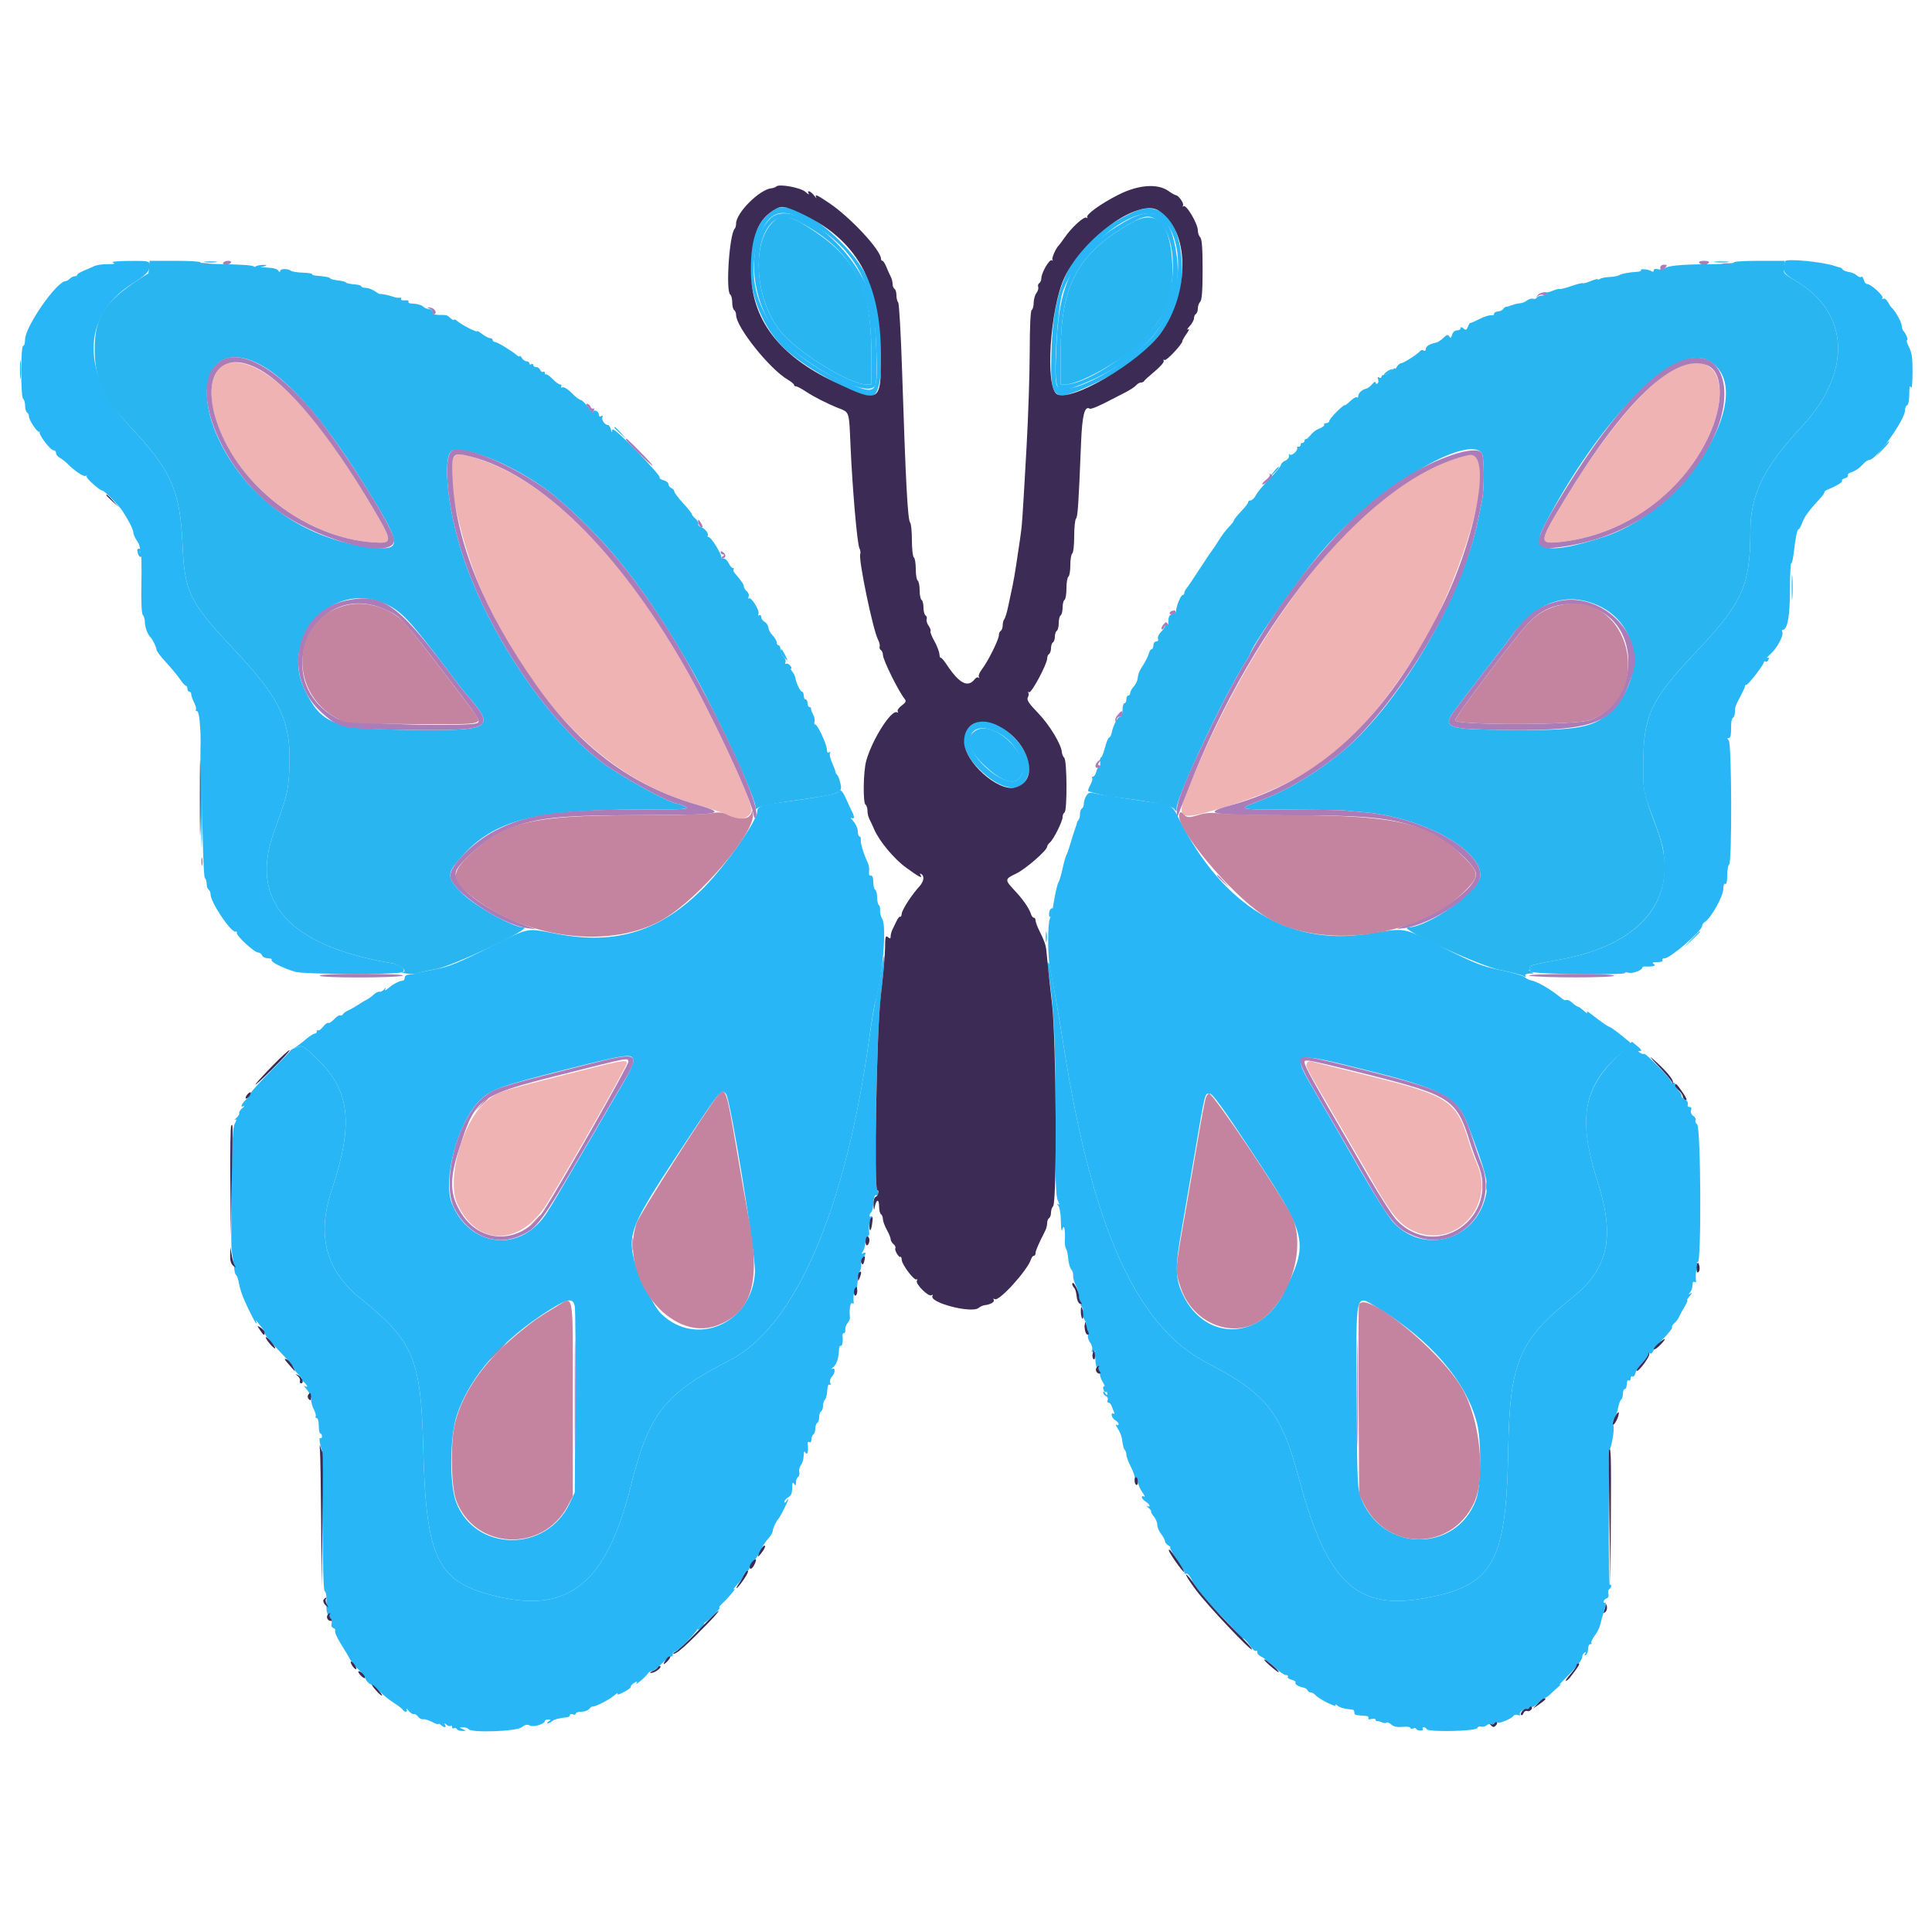 <?xml version="1.0" encoding="UTF-8" standalone="no"?>
<svg
   xmlns:dc="http://purl.org/dc/elements/1.1/"
   xmlns:cc="http://creativecommons.org/ns#"
   xmlns:rdf="http://www.w3.org/1999/02/22-rdf-syntax-ns#"
   xmlns:svg="http://www.w3.org/2000/svg"
   xmlns="http://www.w3.org/2000/svg"
   xmlns:sodipodi="http://sodipodi.sourceforge.net/DTD/sodipodi-0.dtd"
   xmlns:inkscape="http://www.inkscape.org/namespaces/inkscape"
   id="svg"
   width="24"
   height="24"
   viewBox="0, 0, 400,400"
   version="1.1"
   sodipodi:docname="butterfly-blue.svg"
   inkscape:version="1.0.2-2 (e86c870879, 2021-01-15)">
  <defs
     id="defs1559" />
  <sodipodi:namedview
     pagecolor="#ffffff"
     bordercolor="#666666"
     borderopacity="1"
     objecttolerance="10"
     gridtolerance="10"
     guidetolerance="10"
     inkscape:pageopacity="0"
     inkscape:pageshadow="2"
     inkscape:window-width="1920"
     inkscape:window-height="1001"
     id="namedview1557"
     showgrid="false"
     inkscape:zoom="34.583333"
     inkscape:cx="6.4337349"
     inkscape:cy="12"
     inkscape:window-x="-9"
     inkscape:window-y="-9"
     inkscape:window-maximized="1"
     inkscape:current-layer="svgg" />
  <g
     id="svgg">
    <path
       id="path0"
       d="M47.520 75.106 C 44.724 75.477,43.161 79.374,43.985 83.919 C 46.551 98.066,61.821 111.142,77.100 112.274 C 81.429 112.595,81.428 112.331,77.088 104.997 C 64.869 84.352,54.771 74.143,47.520 75.106 M348.200 75.689 C 342.223 77.809,333.080 88.312,323.730 103.800 C 318.617 112.269,318.578 112.644,322.857 112.222 C 333.326 111.190,343.416 105.477,349.738 97.000 C 358.814 84.830,357.906 72.246,348.200 75.689 M93.990 94.612 C 91.906 97.124,95.597 113.764,100.550 124.184 C 111.350 146.904,125.991 161.247,143.639 166.393 C 147.935 167.646,151.344 168.841,151.780 169.247 C 152.910 170.298,155.600 169.155,155.600 167.624 C 155.600 165.479,147.041 147.246,141.565 137.724 C 128.290 114.641,113.408 99.695,99.049 95.025 C 95.391 93.835,94.683 93.777,93.990 94.612 M302.400 94.630 C 283.476 99.595,260.806 127.094,246.162 162.849 C 243.366 169.676,243.799 169.989,252.478 167.430 C 271.588 161.794,281.184 154.228,293.328 135.218 C 301.767 122.010,309.164 98.021,305.827 94.684 C 305.030 93.887,305.219 93.890,302.400 94.630 M116.800 222.564 C 102.520 226.197,102.835 226.087,100.394 228.281 C 95.638 232.557,92.439 244.241,94.665 249.200 C 98.690 258.163,107.745 258.119,113.299 249.109 C 118.679 240.381,130.033 220.378,129.811 220.018 C 129.416 219.379,129.002 219.460,116.800 222.564 M270.567 220.141 C 270.294 220.854,270.089 220.461,276.109 230.764 C 278.756 235.294,282.470 241.688,284.361 244.973 C 288.138 251.534,289.931 253.660,292.740 254.905 C 301.311 258.706,309.721 249.570,305.726 240.800 C 305.275 239.810,304.582 237.920,304.186 236.600 C 301.580 227.904,300.056 226.882,283.600 222.792 C 277.330 221.234,271.884 219.866,271.498 219.752 C 271.092 219.632,270.699 219.797,270.567 220.141 "
       stroke="none"
       fill="#efb3b3"
       fill-rule="evenodd" />
    <path
       id="path1"
       d="M159.424 45.300 C 154.493 50.246,155.165 61.678,160.817 69.019 C 165.791 75.478,179.995 82.902,181.251 79.700 C 181.841 78.197,181.322 65.440,180.551 62.468 C 177.731 51.604,164.145 40.564,159.424 45.300 M232.880 45.900 C 222.786 51.735,219.372 57.768,218.756 70.856 C 218.244 81.735,218.298 81.826,223.933 79.575 C 237.949 73.977,245.142 64.307,243.647 53.072 C 242.483 44.322,239.290 42.195,232.880 45.900 M164.916 45.656 C 176.113 51.350,180.381 58.808,180.394 72.700 L 180.400 79.600 179.404 79.600 C 176.123 79.600,166.343 73.739,162.215 69.299 C 154.011 60.474,156.209 41.229,164.916 45.656 M239.584 45.589 C 243.901 48.663,243.917 60.486,239.613 66.757 C 235.729 72.415,225.065 79.600,220.551 79.600 L 219.600 79.600 219.607 72.900 C 219.621 58.901,223.223 52.332,234.297 46.105 C 236.968 44.603,238.051 44.497,239.584 45.589 M23.400 54.382 C 23.969 54.613,23.650 54.702,22.292 54.690 C 21.243 54.681,19.983 54.867,19.492 55.103 C 19.002 55.339,18.015 55.772,17.300 56.064 C 16.585 56.356,16.000 56.731,16.000 56.898 C 16.000 57.064,15.766 57.200,15.480 57.200 C 15.194 57.200,14.735 57.425,14.460 57.700 C 14.185 57.975,13.802 58.200,13.609 58.200 C 11.755 58.200,5.183 67.651,5.194 70.300 C 5.197 71.015,5.020 71.600,4.800 71.600 C 4.263 71.600,4.263 82.268,4.800 82.600 C 5.020 82.736,5.200 83.366,5.200 84.000 C 5.200 84.634,5.380 85.264,5.600 85.400 C 5.820 85.536,6.000 85.916,6.000 86.245 C 6.000 87.017,7.789 89.657,8.135 89.398 C 8.281 89.289,8.317 89.313,8.216 89.451 C 7.908 89.870,10.397 93.200,11.019 93.200 C 11.339 93.200,11.600 93.464,11.600 93.786 C 11.600 94.108,11.946 94.557,12.369 94.783 C 12.792 95.010,13.454 95.511,13.840 95.897 C 15.450 97.508,17.325 98.771,17.748 98.530 C 17.996 98.388,18.071 98.415,17.912 98.590 C 17.651 98.880,20.659 101.587,21.253 101.596 C 21.625 101.602,24.609 104.648,25.349 105.778 C 26.663 107.784,27.600 109.645,27.600 110.250 C 27.600 110.595,27.935 111.354,28.345 111.938 C 28.755 112.522,29.041 113.315,28.981 113.700 C 28.920 114.085,28.990 114.400,29.135 114.399 C 29.281 114.399,29.346 117.216,29.280 120.659 C 29.203 124.659,29.311 127.071,29.580 127.340 C 29.811 127.571,30.000 128.266,30.000 128.885 C 30.000 129.867,30.585 131.385,31.200 132.000 C 31.642 132.442,32.400 134.020,32.400 134.498 C 32.400 134.779,33.278 135.953,34.351 137.108 C 35.425 138.263,36.730 139.835,37.251 140.601 C 37.773 141.368,38.335 141.996,38.500 141.997 C 38.665 141.999,38.800 142.270,38.800 142.600 C 38.800 142.930,38.980 143.200,39.200 143.200 C 39.420 143.200,39.600 143.449,39.600 143.754 C 39.600 144.059,39.861 144.811,40.180 145.426 C 40.498 146.040,40.668 146.691,40.556 146.871 C 40.444 147.052,40.527 147.200,40.739 147.200 C 41.420 147.200,41.664 151.458,41.848 166.594 C 41.954 175.298,42.187 181.547,42.414 181.774 C 42.626 181.986,42.800 182.563,42.800 183.056 C 42.800 183.549,42.980 184.064,43.200 184.200 C 43.420 184.336,43.600 184.780,43.600 185.186 C 43.600 186.814,47.822 193.104,48.771 192.890 C 49.040 192.830,49.162 192.938,49.043 193.131 C 48.757 193.593,52.637 197.200,53.419 197.200 C 53.752 197.200,54.129 197.470,54.255 197.800 C 54.382 198.130,54.927 198.400,55.466 198.400 C 56.006 198.400,56.352 198.554,56.235 198.743 C 55.980 199.155,58.704 200.514,61.200 201.219 C 62.996 201.727,81.076 201.824,83.080 201.337 C 84.418 201.012,83.060 199.748,81.000 199.401 C 59.782 195.831,51.507 186.550,56.746 172.200 C 59.418 164.882,59.671 163.863,59.893 159.519 C 60.399 149.600,58.218 144.811,48.514 134.529 C 39.206 124.666,38.222 122.662,37.785 112.684 C 37.301 101.623,35.420 97.347,27.182 88.581 C 16.755 77.486,16.784 65.526,27.253 58.824 C 30.019 57.054,30.762 56.375,30.895 55.498 C 31.125 53.983,31.164 53.997,26.633 54.028 C 24.145 54.045,22.906 54.181,23.400 54.382 M42.500 54.287 C 43.105 54.378,44.095 54.378,44.700 54.287 C 45.305 54.195,44.810 54.120,43.600 54.120 C 42.390 54.120,41.895 54.195,42.500 54.287 M355.100 54.289 C 355.815 54.378,356.985 54.378,357.700 54.289 C 358.415 54.201,357.830 54.128,356.400 54.128 C 354.970 54.128,354.385 54.201,355.100 54.289 M369.563 54.100 C 368.867 56.001,369.205 56.637,371.688 58.091 C 383.036 64.739,383.535 77.111,372.913 88.472 C 365.180 96.744,362.405 102.412,362.397 109.955 C 362.384 121.303,360.760 124.856,350.768 135.390 C 341.845 144.798,340.240 148.237,340.216 158.000 C 340.202 163.598,340.248 163.925,341.531 167.400 C 344.466 175.347,344.534 175.623,344.568 179.800 C 344.644 189.246,336.756 196.178,323.129 198.637 C 317.545 199.644,316.184 200.019,316.777 200.386 C 317.189 200.641,317.183 200.742,316.745 200.900 C 315.583 201.321,319.352 201.594,327.700 201.695 C 332.485 201.753,336.400 201.653,336.400 201.473 C 336.400 201.293,336.739 201.254,337.154 201.385 C 337.929 201.631,340.000 200.900,340.000 200.380 C 340.000 200.220,340.225 200.097,340.500 200.107 C 342.246 200.172,342.981 199.976,342.400 199.600 C 341.946 199.307,342.122 199.211,343.124 199.206 C 343.903 199.203,344.346 199.036,344.200 198.800 C 344.064 198.580,344.278 198.398,344.676 198.395 C 345.840 198.386,352.394 192.720,352.398 191.720 C 352.399 191.456,352.634 191.096,352.920 190.920 C 354.262 190.095,356.800 185.544,356.800 183.964 C 356.800 183.258,356.967 182.856,357.200 183.000 C 357.446 183.152,357.600 182.479,357.600 181.247 C 357.600 180.147,357.780 179.136,358.000 179.000 C 358.615 178.620,358.538 153.898,357.920 153.280 C 357.576 152.936,357.569 152.800,357.895 152.800 C 358.328 152.800,358.393 152.440,358.422 149.913 C 358.429 149.315,358.607 148.720,358.817 148.589 C 359.028 148.459,359.200 147.911,359.200 147.371 C 359.200 146.376,359.302 146.106,360.625 143.600 C 361.031 142.830,361.327 142.110,361.282 142.000 C 361.237 141.890,361.360 141.800,361.555 141.800 C 361.955 141.800,365.200 137.605,365.200 137.087 C 365.200 136.903,365.361 136.852,365.558 136.974 C 365.755 137.096,366.023 136.917,366.154 136.577 C 366.310 136.169,366.222 136.045,365.895 136.213 C 365.623 136.353,365.959 135.957,366.642 135.334 C 368.000 134.094,369.386 131.424,368.997 130.796 C 368.863 130.578,368.899 130.400,369.079 130.400 C 370.075 130.400,370.588 127.603,370.594 122.140 C 370.597 119.026,370.713 116.548,370.851 116.633 C 370.989 116.718,371.212 115.845,371.347 114.693 C 371.759 111.180,372.074 109.600,372.363 109.600 C 372.515 109.600,372.861 108.986,373.132 108.236 C 373.601 106.939,374.495 105.722,376.851 103.173 C 377.429 102.548,377.825 101.959,377.731 101.864 C 377.636 101.770,378.063 101.486,378.680 101.234 C 380.426 100.519,381.617 99.751,381.367 99.501 C 381.242 99.376,381.516 99.154,381.976 99.008 C 382.435 98.862,382.716 98.588,382.600 98.400 C 382.484 98.212,382.782 97.933,383.263 97.780 C 384.203 97.482,384.870 97.009,385.917 95.900 C 386.280 95.515,386.802 95.200,387.077 95.200 C 388.460 95.200,394.400 86.923,394.400 84.996 C 394.400 84.485,394.601 84.000,394.846 83.918 C 395.101 83.833,395.295 82.831,395.299 81.585 C 395.303 80.090,395.406 79.653,395.624 80.200 C 395.819 80.689,395.955 79.515,395.972 77.185 C 395.994 74.191,395.837 73.049,395.243 71.885 C 394.827 71.068,394.648 70.400,394.847 70.400 C 395.162 70.400,394.547 68.947,394.000 68.400 C 393.890 68.290,393.756 67.789,393.702 67.287 C 393.618 66.499,392.284 64.203,391.560 63.600 C 391.428 63.490,391.104 62.990,390.840 62.489 C 390.574 61.984,390.163 61.699,389.918 61.851 C 389.663 62.008,389.589 61.942,389.742 61.694 C 390.024 61.238,387.339 58.800,386.556 58.800 C 386.301 58.800,385.989 58.403,385.863 57.917 C 385.736 57.432,385.504 57.162,385.348 57.318 C 385.192 57.474,384.771 57.336,384.411 57.010 C 384.052 56.685,383.317 56.369,382.779 56.309 C 382.240 56.249,381.672 56.020,381.515 55.800 C 381.358 55.580,381.088 55.384,380.915 55.365 C 380.742 55.346,380.330 55.232,380.000 55.111 C 377.564 54.219,369.796 53.466,369.563 54.100 M52.800 55.293 C 52.800 55.470,53.295 55.496,53.900 55.351 C 55.481 54.972,55.560 54.760,54.079 54.873 C 53.376 54.926,52.800 55.115,52.800 55.293 M287.024 77.013 C 286.596 77.336,286.427 77.600,286.647 77.600 C 286.867 77.600,287.396 77.336,287.824 77.013 C 288.251 76.690,288.420 76.425,288.200 76.425 C 287.980 76.425,287.451 76.690,287.024 77.013 M269.781 91.700 L 268.200 93.400 269.900 91.819 C 271.481 90.348,271.784 90.000,271.481 90.000 C 271.416 90.000,270.651 90.765,269.781 91.700 M263.634 97.753 L 262.669 99.000 263.813 97.912 C 264.443 97.314,264.877 96.753,264.779 96.665 C 264.680 96.577,264.165 97.067,263.634 97.753 M161.600 134.938 C 161.600 135.234,161.960 135.802,162.400 136.200 C 163.195 136.919,163.196 136.915,162.571 135.662 C 161.893 134.303,161.600 134.084,161.600 134.938 M202.041 151.234 C 199.512 152.771,200.493 155.686,204.766 159.333 C 208.301 162.351,210.678 162.626,211.628 160.126 C 213.195 156.004,205.672 149.025,202.041 151.234 M173.533 163.965 C 173.394 164.348,168.832 165.192,162.400 166.027 C 157.780 166.626,156.800 166.959,156.800 167.926 C 156.800 169.869,150.357 179.085,145.731 183.760 C 136.787 192.798,127.645 195.692,115.400 193.364 C 108.758 192.100,109.810 191.891,101.217 196.191 C 94.879 199.364,92.884 200.175,90.236 200.655 C 88.456 200.978,86.730 201.347,86.400 201.475 C 86.070 201.603,85.351 201.729,84.802 201.754 C 84.202 201.782,83.803 202.040,83.802 202.400 C 83.801 202.730,83.620 203.016,83.400 203.035 C 82.610 203.103,81.383 203.734,80.435 204.560 C 79.856 205.064,79.588 205.160,79.765 204.800 C 79.995 204.331,79.944 204.338,79.530 204.835 C 79.238 205.184,78.812 205.407,78.582 205.329 C 78.352 205.251,77.812 205.515,77.382 205.914 C 76.952 206.314,76.330 206.768,76.000 206.925 C 75.670 207.081,74.860 207.564,74.200 207.998 C 73.540 208.433,72.612 208.960,72.139 209.169 C 71.665 209.379,71.158 209.745,71.011 209.982 C 70.865 210.219,70.603 210.326,70.431 210.219 C 70.258 210.112,69.704 210.464,69.200 211.000 C 68.696 211.536,68.144 211.889,67.974 211.784 C 67.803 211.679,67.314 212.038,66.885 212.583 C 66.457 213.127,65.992 213.459,65.853 213.320 C 65.714 213.181,65.600 213.277,65.600 213.533 C 65.600 213.790,65.399 214.000,65.153 214.000 C 64.907 214.000,64.125 214.495,63.415 215.100 C 62.704 215.705,61.781 216.422,61.362 216.694 C 60.715 217.113,60.755 217.123,61.624 216.764 C 62.571 216.373,62.879 216.562,65.701 219.270 C 72.493 225.790,73.249 232.699,68.670 246.400 C 65.526 255.808,67.475 263.077,74.697 268.877 C 85.590 277.625,87.162 281.364,87.618 299.600 C 88.205 323.068,90.514 327.662,103.200 330.600 C 117.891 334.003,125.637 327.536,130.579 307.742 C 134.350 292.639,137.592 288.512,151.101 281.618 C 164.598 274.730,175.129 250.375,179.993 214.800 C 180.459 211.390,181.009 208.060,181.215 207.400 C 182.705 202.626,183.619 191.870,182.670 190.289 C 182.377 189.800,182.171 188.991,182.214 188.490 C 182.257 187.990,182.136 187.484,181.946 187.367 C 181.756 187.249,181.600 186.544,181.600 185.800 C 181.600 185.056,181.420 184.336,181.200 184.200 C 180.980 184.064,180.800 183.333,180.800 182.576 C 180.800 181.689,180.623 181.235,180.300 181.300 C 179.983 181.363,179.850 181.048,179.935 180.440 C 180.010 179.912,179.892 179.102,179.673 178.640 C 178.797 176.793,178.112 174.562,178.218 173.900 C 178.279 173.515,178.165 173.200,177.965 173.200 C 177.764 173.200,177.600 172.717,177.600 172.126 C 177.600 171.535,177.195 170.606,176.700 170.061 C 176.205 169.517,176.025 169.201,176.300 169.359 C 176.888 169.698,176.953 169.078,176.433 168.095 C 176.231 167.713,175.690 166.545,175.231 165.500 C 174.440 163.701,173.831 163.150,173.533 163.965 M224.900 164.772 C 224.625 165.221,224.400 165.941,224.400 166.371 C 224.400 166.801,224.220 167.264,224.000 167.400 C 223.780 167.536,223.600 168.057,223.600 168.557 C 223.600 169.057,223.465 169.602,223.300 169.767 C 223.135 169.932,222.978 170.232,222.950 170.433 C 222.923 170.635,222.855 170.890,222.800 171.000 C 222.745 171.110,222.662 171.335,222.615 171.500 C 222.569 171.665,222.433 172.070,222.313 172.400 C 222.193 172.730,221.861 173.810,221.575 174.800 C 221.290 175.790,220.939 176.780,220.795 177.000 C 220.652 177.220,220.294 178.480,220.000 179.800 C 219.706 181.120,219.341 182.380,219.189 182.600 C 218.928 182.977,218.550 184.540,218.172 186.800 C 217.794 189.061,217.705 189.435,217.363 190.200 C 216.907 191.220,216.894 197.583,217.343 200.200 C 217.531 201.300,217.946 203.460,218.264 205.000 C 218.582 206.540,219.450 211.670,220.193 216.400 C 226.132 254.206,235.328 274.616,249.800 282.105 C 262.201 288.523,265.286 292.401,268.965 306.200 C 274.553 327.155,280.653 333.208,294.000 331.044 C 309.051 328.604,311.863 323.885,312.258 300.400 C 312.567 281.997,314.430 277.555,325.600 268.593 C 333.002 262.654,334.425 256.069,330.772 244.663 C 326.791 232.234,327.712 225.634,334.322 219.209 C 336.015 217.564,337.580 216.262,337.800 216.316 C 338.020 216.370,337.710 216.006,337.111 215.507 C 335.194 213.911,333.438 212.600,333.216 212.598 C 332.963 212.595,331.273 211.416,329.493 210.000 C 328.801 209.450,328.392 209.270,328.582 209.600 C 328.773 209.930,328.483 209.795,327.939 209.300 C 327.394 208.805,326.818 208.400,326.657 208.400 C 326.497 208.400,325.987 208.046,325.523 207.614 C 325.059 207.181,324.528 206.921,324.344 207.034 C 324.161 207.148,323.783 207.054,323.505 206.827 C 320.975 204.751,318.306 203.193,316.865 202.950 C 316.571 202.901,316.031 202.607,315.665 202.298 C 315.299 201.988,313.042 201.334,310.649 200.844 C 306.820 200.060,305.384 199.495,298.668 196.134 C 290.077 191.834,291.409 192.069,283.000 193.367 C 266.932 195.847,253.265 187.570,244.292 169.924 C 242.536 166.470,243.188 166.804,236.200 165.772 C 228.889 164.692,227.443 164.461,226.400 164.202 C 225.653 164.017,225.273 164.161,224.900 164.772 M131.130 219.515 C 131.210 220.078,130.424 221.849,129.088 224.115 C 127.051 227.571,125.129 230.858,118.282 242.600 C 113.284 251.172,112.713 252.060,111.288 253.486 C 105.507 259.267,96.821 257.166,93.571 249.200 C 91.590 244.345,94.737 232.486,99.200 227.985 C 101.617 225.547,103.338 224.919,117.200 221.415 C 129.870 218.212,130.925 218.068,131.130 219.515 M283.200 221.640 C 298.705 225.509,301.721 227.148,303.897 232.885 C 307.821 243.228,308.241 244.923,307.574 247.718 C 305.409 256.791,294.841 259.797,288.538 253.134 C 287.186 251.705,283.924 246.365,277.139 234.471 C 276.723 233.741,274.766 230.371,272.791 226.984 C 267.185 217.370,266.827 217.554,283.200 221.640 M150.325 226.510 C 151.238 227.610,156.485 259.973,156.305 263.400 C 155.752 273.985,144.081 279.109,136.835 271.949 C 135.329 270.461,131.948 263.669,131.247 260.723 C 129.976 255.384,130.870 253.262,140.563 238.600 C 149.295 225.392,149.346 225.330,150.325 226.510 M258.673 237.700 C 270.865 256.160,271.063 256.991,265.823 267.613 C 260.750 277.898,248.838 277.686,244.538 267.235 C 243.348 264.340,243.355 261.978,244.578 254.990 C 245.116 251.915,246.382 244.540,247.391 238.600 C 249.534 225.986,249.430 226.400,250.432 226.400 C 251.009 226.400,253.145 229.329,258.673 237.700 M119.004 270.500 C 119.136 271.215,119.190 280.170,119.122 290.400 L 119.000 309.000 117.941 311.259 C 113.116 321.550,98.305 321.346,94.410 310.934 C 93.025 307.232,93.126 297.356,94.593 292.979 C 97.282 284.960,103.994 277.341,113.784 271.198 C 117.612 268.795,118.663 268.655,119.004 270.500 M284.977 270.603 C 296.028 277.258,303.528 285.902,305.781 294.584 C 306.754 298.331,306.639 307.731,305.587 310.544 C 301.488 321.500,286.344 321.445,281.916 310.459 C 281.021 308.238,281.004 307.882,280.881 289.514 C 280.732 267.092,280.549 267.936,284.977 270.603 M228.400 287.353 C 228.400 287.683,228.580 288.064,228.800 288.200 C 229.020 288.336,229.200 288.177,229.200 287.847 C 229.200 287.517,229.020 287.136,228.800 287.000 C 228.580 286.864,228.400 287.023,228.400 287.353 M144.792 336.610 C 144.019 337.541,144.571 337.717,145.398 336.802 C 145.797 336.361,145.938 336.000,145.711 336.000 C 145.484 336.000,145.070 336.274,144.792 336.610 "
       stroke="none"
       fill="#7b539b"
       fill-rule="evenodd"
       style="fill:#29b6f6;fill-opacity:1" />
    <path
       id="path2"
       d="M160.332 45.702 C 155.259 49.970,156.293 62.929,162.215 69.299 C 166.343 73.739,176.123 79.600,179.404 79.600 L 180.400 79.600 180.394 72.700 C 180.383 60.201,177.420 53.845,168.919 48.084 C 163.882 44.671,162.135 44.186,160.332 45.702 M234.297 46.105 C 223.223 52.332,219.621 58.901,219.607 72.900 L 219.600 79.600 220.551 79.600 C 223.449 79.600,231.931 74.885,235.937 71.047 C 241.103 66.098,242.983 61.615,242.721 54.873 C 242.383 46.172,239.505 43.176,234.297 46.105 M30.873 55.279 C 30.819 55.983,30.736 56.583,30.688 56.612 C 21.829 62.102,19.600 65.271,19.600 72.372 C 19.600 78.388,21.579 82.619,27.182 88.581 C 35.420 97.347,37.301 101.623,37.785 112.684 C 38.222 122.662,39.206 124.666,48.514 134.529 C 58.218 144.811,60.399 149.600,59.893 159.519 C 59.671 163.863,59.418 164.882,56.746 172.200 C 51.507 186.550,59.782 195.831,81.000 199.401 C 82.807 199.705,84.614 201.154,83.316 201.257 C 82.922 201.288,83.320 201.427,84.200 201.566 C 85.080 201.705,86.070 201.684,86.400 201.520 C 86.730 201.356,88.456 200.962,90.236 200.645 C 93.806 200.009,110.525 192.066,108.389 192.021 C 106.213 191.975,98.515 187.706,95.789 185.033 C 92.610 181.916,92.482 181.055,94.780 178.273 C 101.667 169.939,109.982 167.604,132.800 167.598 C 142.094 167.595,142.898 167.542,141.854 166.998 C 141.224 166.669,140.496 166.400,140.237 166.400 C 138.799 166.400,128.429 160.701,124.589 157.800 C 113.318 149.287,101.164 131.214,95.804 115.000 C 92.443 104.833,91.465 93.319,93.949 93.158 C 98.536 92.859,108.598 97.499,115.070 102.897 C 124.481 110.747,132.105 120.011,140.018 133.216 C 144.060 139.958,145.038 141.769,149.199 150.200 C 153.115 158.136,156.400 165.825,156.400 167.057 C 156.400 167.577,156.512 167.605,156.990 167.208 C 157.315 166.939,159.880 166.391,162.690 165.992 C 174.507 164.312,174.479 164.322,173.967 162.054 C 173.797 161.300,173.510 160.574,173.329 160.441 C 173.148 160.309,172.989 160.020,172.975 159.800 C 172.961 159.580,172.640 158.717,172.262 157.882 C 171.884 157.048,171.698 156.165,171.849 155.921 C 172.015 155.652,171.941 155.589,171.662 155.762 C 171.368 155.943,171.200 155.738,171.200 155.199 C 171.200 154.146,169.273 150.000,168.784 150.000 C 168.586 150.000,168.523 149.744,168.643 149.431 C 168.763 149.118,168.630 148.443,168.346 147.931 C 168.062 147.419,167.868 146.865,167.915 146.700 C 167.962 146.535,167.820 146.400,167.600 146.400 C 167.380 146.400,167.200 146.040,167.200 145.600 C 167.200 145.160,167.020 144.800,166.800 144.800 C 166.580 144.800,166.400 144.440,166.400 144.000 C 166.400 143.560,166.242 143.200,166.049 143.200 C 165.688 143.200,164.814 141.376,164.654 140.289 C 164.605 139.955,164.326 139.393,164.033 139.040 C 163.741 138.688,163.636 138.400,163.800 138.400 C 163.964 138.400,163.876 138.132,163.604 137.804 C 163.332 137.477,162.952 137.306,162.759 137.425 C 162.567 137.544,162.505 137.391,162.623 137.085 C 162.740 136.779,162.558 136.297,162.218 136.015 C 161.878 135.733,161.600 135.074,161.600 134.551 C 161.600 134.028,161.420 133.600,161.200 133.600 C 160.980 133.600,160.800 133.330,160.800 133.000 C 160.800 132.670,160.428 132.028,159.973 131.573 C 159.518 131.118,159.119 130.384,159.086 129.940 C 159.052 129.497,158.704 128.963,158.312 128.753 C 157.921 128.543,157.600 128.098,157.600 127.762 C 157.600 127.427,157.422 127.263,157.205 127.397 C 156.982 127.535,156.909 127.382,157.037 127.047 C 157.301 126.360,155.471 123.462,155.043 123.890 C 154.886 124.047,154.865 123.895,154.997 123.552 C 155.129 123.209,154.958 122.697,154.618 122.415 C 154.278 122.133,154.000 121.682,154.000 121.412 C 154.000 120.982,153.657 120.481,152.031 118.543 C 151.821 118.291,151.757 117.976,151.891 117.843 C 152.024 117.709,151.952 117.600,151.731 117.600 C 151.510 117.600,151.123 117.150,150.873 116.600 C 150.622 116.050,150.113 115.600,149.742 115.600 C 149.371 115.600,149.174 115.492,149.306 115.361 C 149.619 115.048,147.248 111.200,146.742 111.200 C 146.528 111.200,146.437 111.063,146.541 110.896 C 146.804 110.470,145.944 109.404,145.075 109.078 C 144.676 108.928,144.446 108.648,144.565 108.456 C 144.684 108.264,144.425 107.785,143.991 107.391 C 143.556 106.998,143.200 106.545,143.200 106.385 C 143.200 106.225,142.392 105.218,141.404 104.147 C 140.417 103.076,139.607 101.994,139.604 101.743 C 139.602 101.491,139.330 101.182,139.000 101.055 C 138.670 100.929,138.400 100.569,138.400 100.256 C 138.400 99.943,137.943 99.572,137.384 99.432 C 136.825 99.291,136.464 99.020,136.582 98.828 C 136.701 98.637,134.548 96.183,131.799 93.375 C 128.238 89.738,126.789 88.490,126.760 89.035 C 126.728 89.658,126.672 89.629,126.460 88.876 C 126.317 88.368,126.061 87.967,125.892 87.985 C 125.298 88.047,124.503 86.998,124.718 86.436 C 124.857 86.074,124.766 85.974,124.468 86.158 C 124.193 86.328,124.000 86.208,124.000 85.866 C 124.000 85.547,123.730 85.182,123.400 85.055 C 123.070 84.929,122.800 85.042,122.800 85.308 C 122.800 85.573,122.321 85.118,121.736 84.295 C 121.151 83.473,120.466 82.800,120.215 82.800 C 119.963 82.800,119.142 82.166,118.391 81.391 C 117.640 80.616,116.785 80.074,116.492 80.186 C 116.198 80.299,116.068 80.213,116.203 79.995 C 116.337 79.778,116.231 79.600,115.967 79.600 C 115.703 79.600,114.986 79.076,114.374 78.436 C 113.762 77.796,113.158 77.376,113.031 77.503 C 112.904 77.629,112.800 77.513,112.800 77.243 C 112.800 76.973,112.639 76.852,112.442 76.974 C 112.245 77.096,111.981 76.926,111.854 76.598 C 111.728 76.269,111.349 76.000,111.013 76.000 C 110.676 76.000,110.400 75.809,110.400 75.576 C 110.400 75.343,110.220 75.264,110.000 75.400 C 109.780 75.536,109.600 75.457,109.600 75.224 C 109.600 74.991,109.339 74.800,109.020 74.800 C 108.701 74.800,108.256 74.485,108.032 74.100 C 107.808 73.715,107.619 73.542,107.612 73.716 C 107.605 73.889,107.375 73.841,107.100 73.608 C 105.943 72.629,102.962 70.814,102.500 70.807 C 102.225 70.803,102.000 70.620,102.000 70.400 C 102.000 70.180,101.754 70.000,101.454 70.000 C 101.154 70.000,100.434 69.627,99.854 69.171 C 99.274 68.715,98.800 68.449,98.800 68.579 C 98.800 68.901,95.571 67.257,94.700 66.491 C 94.315 66.153,94.000 66.022,94.000 66.200 C 94.000 66.378,93.685 66.239,93.300 65.890 C 92.536 65.199,92.540 65.200,90.800 65.200 C 90.000 65.200,89.600 65.000,89.600 64.600 C 89.600 64.270,89.276 64.000,88.880 64.000 C 88.484 64.000,87.968 63.808,87.732 63.572 C 87.299 63.139,86.394 62.886,85.076 62.831 C 84.678 62.814,84.454 62.636,84.578 62.435 C 84.702 62.234,84.358 62.119,83.813 62.179 C 83.268 62.239,82.925 62.121,83.051 61.917 C 83.177 61.713,83.037 61.587,82.740 61.636 C 82.443 61.686,81.930 61.623,81.600 61.496 C 80.755 61.173,78.824 60.766,78.702 60.886 C 78.646 60.940,78.155 60.674,77.611 60.293 C 77.067 59.912,76.212 59.600,75.711 59.600 C 75.210 59.600,74.800 59.457,74.800 59.282 C 74.800 59.107,74.130 58.918,73.312 58.863 C 72.494 58.808,71.729 58.636,71.612 58.482 C 71.495 58.327,70.770 58.138,70.000 58.061 C 69.230 57.985,68.510 57.805,68.400 57.661 C 68.193 57.391,67.366 57.223,65.539 57.082 C 64.956 57.037,64.544 56.893,64.624 56.763 C 64.704 56.632,63.844 56.493,62.714 56.453 C 61.583 56.413,60.465 56.237,60.229 56.061 C 59.551 55.556,58.001 55.601,57.994 56.125 C 57.990 56.420,57.850 56.382,57.623 56.024 C 57.384 55.646,56.460 55.425,54.930 55.380 C 53.648 55.342,52.600 55.272,52.600 55.225 C 52.600 54.941,50.405 54.763,46.129 54.700 C 43.450 54.661,41.346 54.488,41.453 54.315 C 41.560 54.142,39.245 54.000,36.309 54.000 L 30.970 54.000 30.873 55.279 M358.961 54.338 C 359.076 54.523,356.882 54.688,354.085 54.702 C 348.170 54.734,345.332 54.992,344.647 55.561 C 344.378 55.784,343.763 55.863,343.279 55.737 C 342.742 55.596,342.400 55.690,342.400 55.977 C 342.400 56.243,342.190 56.317,341.917 56.149 C 341.280 55.755,339.538 55.576,339.755 55.927 C 339.848 56.077,339.536 56.228,339.062 56.262 C 337.110 56.401,335.767 56.649,335.256 56.965 C 334.958 57.149,334.059 57.322,333.257 57.350 C 332.456 57.377,331.575 57.546,331.300 57.724 C 331.025 57.902,330.800 57.944,330.800 57.818 C 330.800 57.692,330.142 57.864,329.339 58.200 C 328.535 58.536,327.800 58.733,327.705 58.638 C 327.610 58.544,326.528 58.812,325.301 59.234 C 324.073 59.656,322.994 59.927,322.902 59.835 C 322.810 59.743,322.142 59.916,321.418 60.218 C 320.694 60.521,319.960 60.640,319.787 60.484 C 319.613 60.328,319.601 60.425,319.759 60.700 C 319.949 61.029,319.774 61.200,319.247 61.200 C 318.807 61.200,318.328 61.392,318.183 61.627 C 318.038 61.862,317.685 61.965,317.398 61.855 C 317.112 61.745,316.545 61.907,316.139 62.215 C 315.732 62.523,315.097 62.780,314.726 62.787 C 314.355 62.794,313.635 62.958,313.126 63.152 C 312.617 63.346,312.040 63.510,311.845 63.518 C 311.649 63.525,311.363 63.736,311.209 63.986 C 311.054 64.236,310.552 64.468,310.092 64.503 C 309.632 64.538,309.288 64.754,309.328 64.983 C 309.367 65.212,309.091 65.348,308.713 65.285 C 308.335 65.222,307.255 65.564,306.313 66.045 C 305.371 66.525,304.510 66.902,304.400 66.883 C 304.290 66.864,304.063 67.218,303.896 67.670 C 303.646 68.345,303.486 68.403,302.996 67.997 C 302.582 67.653,302.400 67.639,302.400 67.951 C 302.400 68.198,302.061 68.400,301.647 68.400 C 301.205 68.400,300.791 68.773,300.647 69.300 C 300.456 69.995,300.320 70.075,300.047 69.653 C 299.762 69.210,299.532 69.268,298.844 69.956 C 298.377 70.423,297.680 70.868,297.297 70.943 C 295.968 71.204,295.200 71.689,295.200 72.266 C 295.200 72.591,295.004 72.726,294.755 72.572 C 294.511 72.421,294.196 72.456,294.055 72.650 C 293.627 73.241,290.587 75.200,290.098 75.200 C 289.846 75.200,289.456 75.515,289.232 75.900 C 289.008 76.285,288.819 76.465,288.812 76.300 C 288.805 76.135,288.440 76.360,288.000 76.800 C 287.560 77.240,286.930 77.600,286.600 77.600 C 286.270 77.600,286.000 77.791,286.000 78.024 C 286.000 78.257,285.789 78.317,285.532 78.158 C 285.219 77.965,285.147 78.085,285.315 78.522 C 285.452 78.881,285.393 79.281,285.183 79.411 C 284.972 79.541,284.800 79.437,284.800 79.179 C 284.800 78.922,284.485 79.084,284.100 79.539 C 283.715 79.994,283.134 80.419,282.810 80.483 C 282.016 80.640,281.200 81.429,281.200 82.038 C 281.200 82.310,281.077 82.411,280.928 82.261 C 280.778 82.111,280.148 82.475,279.528 83.069 C 278.907 83.663,278.400 84.033,278.400 83.891 C 278.400 83.748,277.680 84.337,276.800 85.200 C 275.920 86.063,275.200 86.955,275.200 87.184 C 275.200 87.413,274.919 87.600,274.576 87.600 C 274.233 87.600,274.045 87.750,274.158 87.932 C 274.271 88.115,273.776 88.496,273.057 88.778 C 272.339 89.059,271.575 89.675,271.361 90.145 C 271.146 90.615,270.752 90.955,270.485 90.900 C 270.218 90.845,270.045 91.025,270.100 91.300 C 270.155 91.575,269.975 91.755,269.700 91.700 C 269.425 91.645,269.245 91.825,269.300 92.100 C 269.355 92.375,269.162 92.551,268.870 92.490 C 268.579 92.430,268.440 92.541,268.561 92.737 C 268.853 93.209,267.421 94.488,267.034 94.101 C 266.869 93.935,266.793 94.063,266.867 94.385 C 266.940 94.707,266.595 95.155,266.100 95.380 C 265.605 95.605,265.200 95.999,265.200 96.255 C 265.200 96.511,264.165 97.774,262.900 99.060 C 261.635 100.347,260.345 101.895,260.032 102.500 C 259.720 103.105,259.225 103.600,258.932 103.600 C 258.640 103.600,258.400 103.777,258.400 103.993 C 258.400 104.209,257.762 105.042,256.983 105.845 C 256.203 106.648,255.528 107.489,255.483 107.714 C 255.437 107.938,254.939 108.590,254.375 109.161 C 253.811 109.733,252.915 110.920,252.383 111.800 C 251.851 112.680,251.195 113.670,250.926 114.000 C 250.657 114.330,249.446 116.130,248.234 118.000 C 247.021 119.870,245.843 121.617,245.615 121.883 C 245.387 122.149,245.200 122.554,245.200 122.783 C 245.200 123.012,245.034 123.200,244.831 123.200 C 244.444 123.200,243.368 125.957,243.529 126.534 C 243.581 126.718,243.258 126.964,242.811 127.081 C 242.067 127.276,241.844 127.765,241.892 129.096 C 241.902 129.368,241.750 129.493,241.555 129.372 C 241.360 129.251,241.200 129.343,241.200 129.576 C 241.200 129.809,240.826 130.374,240.369 130.831 C 239.912 131.288,239.636 131.918,239.757 132.231 C 239.884 132.564,239.731 132.800,239.387 132.800 C 239.064 132.800,238.800 133.160,238.800 133.600 C 238.800 134.040,238.640 134.400,238.443 134.400 C 238.247 134.400,237.981 134.805,237.852 135.300 C 237.722 135.795,237.219 136.830,236.733 137.600 C 235.790 139.093,235.685 139.351,235.511 140.600 C 235.450 141.040,235.085 141.749,234.700 142.175 C 234.315 142.602,234.000 143.187,234.000 143.475 C 234.000 143.764,233.820 144.000,233.600 144.000 C 233.380 144.000,233.200 144.360,233.200 144.800 C 233.200 145.240,233.020 145.600,232.800 145.600 C 232.580 145.600,232.400 146.230,232.400 147.000 C 232.400 147.871,232.207 148.400,231.888 148.400 C 231.388 148.400,230.465 150.195,230.139 151.800 C 230.050 152.240,229.816 152.655,229.620 152.723 C 229.423 152.791,229.034 153.736,228.755 154.823 C 228.477 155.910,228.119 156.800,227.960 156.800 C 227.801 156.800,227.720 157.250,227.780 157.800 C 227.841 158.350,227.738 158.800,227.553 158.800 C 227.367 158.800,227.102 159.250,226.964 159.800 C 226.826 160.350,226.523 160.800,226.290 160.800 C 226.057 160.800,225.979 160.913,226.117 161.051 C 226.255 161.189,226.092 161.835,225.755 162.488 C 225.417 163.140,225.199 163.714,225.271 163.763 C 225.675 164.039,228.857 164.789,230.400 164.972 C 237.588 165.821,242.614 166.804,243.089 167.454 C 243.566 168.106,243.600 168.099,243.600 167.345 C 243.600 164.938,253.657 143.578,257.836 137.109 C 258.366 136.288,258.800 135.542,258.800 135.449 C 258.800 134.292,267.901 121.141,272.952 115.000 C 283.414 102.279,302.972 89.932,306.720 93.680 C 307.321 94.281,307.368 101.278,306.789 103.923 C 306.562 104.955,306.195 106.700,305.972 107.800 C 302.698 123.956,289.182 146.686,277.200 156.186 C 271.865 160.416,266.512 163.593,261.400 165.563 C 255.914 167.677,255.643 167.578,267.000 167.624 C 272.720 167.648,277.760 167.714,278.200 167.771 C 278.640 167.828,280.530 168.004,282.400 168.160 C 294.335 169.161,306.639 175.861,306.485 181.276 C 306.397 184.378,295.876 191.915,291.485 192.021 C 289.222 192.076,306.160 199.913,310.429 200.786 C 312.723 201.255,314.934 201.823,315.342 202.049 C 315.863 202.337,316.005 202.332,315.818 202.030 C 315.654 201.764,315.983 201.589,316.676 201.572 C 317.665 201.547,317.704 201.502,317.000 201.200 C 316.461 200.968,316.396 200.845,316.800 200.822 C 317.311 200.793,317.316 200.734,316.831 200.428 C 316.173 200.011,317.317 199.686,323.129 198.637 C 340.327 195.533,348.063 185.371,343.254 172.200 C 340.081 163.510,340.235 164.236,340.233 158.000 C 340.228 148.253,341.832 144.812,350.768 135.390 C 360.760 124.856,362.384 121.303,362.397 109.955 C 362.405 102.412,365.180 96.744,372.913 88.472 C 383.538 77.107,383.036 64.739,371.680 58.087 C 369.291 56.687,369.169 56.543,369.336 55.305 L 369.512 54.000 364.132 54.000 C 361.174 54.000,358.847 54.152,358.961 54.338 M53.628 75.367 C 60.163 78.755,67.834 87.802,77.072 103.015 C 83.323 113.311,83.212 114.200,75.800 113.175 C 62.842 111.381,51.515 103.335,45.693 91.787 C 39.502 79.508,43.933 70.341,53.628 75.367 M353.599 74.600 C 364.495 80.234,349.783 105.331,332.200 111.105 C 320.745 114.866,316.916 114.237,319.615 109.037 C 331.106 86.888,346.736 71.050,353.599 74.600 M28.428 113.900 C 28.533 115.015,29.068 115.720,29.317 115.071 C 29.459 114.702,29.390 114.400,29.164 114.400 C 28.938 114.400,28.864 114.220,29.000 114.000 C 29.136 113.780,29.057 113.600,28.824 113.600 C 28.591 113.600,28.413 113.735,28.428 113.900 M79.484 124.884 C 82.977 126.391,84.694 128.187,92.400 138.396 C 94.270 140.874,95.980 143.103,96.200 143.351 C 102.879 150.856,102.180 151.333,84.800 151.111 C 69.085 150.910,66.570 149.953,63.103 142.862 C 57.864 132.143,68.712 120.238,79.484 124.884 M330.973 125.405 C 339.233 129.183,340.682 139.905,333.877 146.897 C 330.195 150.681,327.026 151.296,312.104 151.124 C 298.499 150.968,298.212 150.810,302.204 145.686 C 303.183 144.429,305.560 141.330,307.485 138.800 C 309.410 136.270,311.087 134.110,311.212 134.000 C 311.337 133.890,311.877 133.170,312.412 132.400 C 317.768 124.698,324.160 122.289,330.973 125.405 M307.693 245.600 C 307.693 246.370,307.775 246.685,307.876 246.300 C 307.976 245.915,307.976 245.285,307.876 244.900 C 307.775 244.515,307.693 244.830,307.693 245.600 "
       stroke="none"
       fill="#9b74c3"
       fill-rule="evenodd"
       style="fill:#29b6f0;fill-opacity:1" />
    <path
       id="path3"
       d="M160.600 43.266 C 152.501 47.734,153.817 64.468,162.907 72.601 C 167.400 76.622,177.418 82.000,180.414 82.000 C 183.338 82.000,183.247 66.222,180.281 58.923 C 176.870 50.529,164.817 40.939,160.600 43.266 M234.425 44.019 C 223.083 49.385,218.304 57.189,217.756 71.243 C 217.294 83.080,217.676 83.478,225.921 79.736 C 238.929 73.831,245.401 65.060,244.696 54.294 C 244.101 45.193,240.197 41.288,234.425 44.019 M166.393 45.424 C 176.721 50.851,180.880 58.119,181.411 71.668 C 181.800 81.578,181.673 81.766,176.110 79.574 C 160.471 73.412,152.806 60.867,157.307 48.800 C 159.141 43.884,161.673 42.944,166.393 45.424 M240.324 44.998 C 245.489 49.344,244.982 61.289,239.313 68.831 C 234.390 75.380,220.026 83.024,218.783 79.756 C 218.053 77.835,218.971 63.444,220.014 60.457 C 223.339 50.940,235.965 41.329,240.324 44.998 M4.137 76.600 C 4.139 78.360,4.209 79.030,4.293 78.089 C 4.378 77.149,4.377 75.709,4.291 74.889 C 4.205 74.070,4.136 74.840,4.137 76.600 M127.200 88.525 C 127.200 88.594,127.785 89.179,128.500 89.825 L 129.800 91.000 128.625 89.700 C 127.530 88.488,127.200 88.216,127.200 88.525 M389.618 92.900 L 388.303 94.600 389.797 93.079 C 390.618 92.242,391.210 91.477,391.112 91.379 C 391.014 91.281,390.342 91.965,389.618 92.900 M370.948 121.600 C 370.948 123.910,371.014 124.855,371.095 123.700 C 371.176 122.545,371.176 120.655,371.095 119.500 C 371.014 118.345,370.948 119.290,370.948 121.600 M202.400 149.481 C 198.170 151.021,198.617 155.566,203.425 159.906 C 208.163 164.182,212.213 164.134,213.028 159.794 C 213.904 155.121,206.539 147.975,202.400 149.481 M206.671 151.733 C 211.104 154.026,213.366 160.012,210.400 161.600 C 207.878 162.949,200.800 156.989,200.800 153.516 C 200.800 150.701,203.241 149.960,206.671 151.733 M41.506 162.112 C 41.565 168.100,41.666 173.990,41.731 175.200 C 41.796 176.410,41.870 171.820,41.896 165.000 C 41.922 158.180,41.821 152.290,41.672 151.912 C 41.522 151.534,41.448 156.124,41.506 162.112 M217.467 188.267 C 217.320 188.413,217.200 188.893,217.200 189.333 C 217.200 190.302,217.706 189.894,217.874 188.790 C 218.002 187.956,217.903 187.830,217.467 188.267 M216.509 194.000 C 216.509 194.990,216.587 195.395,216.682 194.900 C 216.778 194.405,216.778 193.595,216.682 193.100 C 216.587 192.605,216.509 193.010,216.509 194.000 M350.181 194.500 L 348.600 196.200 350.300 194.619 C 351.881 193.148,352.184 192.800,351.881 192.800 C 351.816 192.800,351.051 193.565,350.181 194.500 M182.469 201.014 C 182.181 202.986,181.700 205.500,181.400 206.600 C 181.101 207.700,180.471 211.390,180.001 214.800 C 175.075 250.507,164.598 274.729,151.101 281.618 C 137.592 288.512,134.350 292.639,130.579 307.742 C 125.637 327.536,117.891 334.003,103.200 330.600 C 90.514 327.662,88.205 323.068,87.618 299.600 C 87.162 281.364,85.590 277.625,74.697 268.877 C 67.475 263.077,65.526 255.808,68.670 246.400 C 73.243 232.716,72.490 225.787,65.724 219.293 C 62.710 216.400,62.689 216.388,61.358 216.870 C 60.622 217.136,60.077 217.410,60.147 217.480 C 60.217 217.550,58.412 219.449,56.137 221.700 C 53.862 223.952,52.000 225.989,52.000 226.227 C 52.000 226.466,51.550 227.083,51.000 227.600 C 49.949 228.587,49.648 229.425,50.500 228.994 C 50.775 228.855,50.640 229.037,50.200 229.399 C 49.760 229.760,49.452 230.244,49.515 230.473 C 49.578 230.702,49.308 231.153,48.915 231.475 C 48.522 231.796,48.417 231.950,48.683 231.816 C 49.027 231.644,49.008 231.878,48.618 232.631 C 48.201 233.434,48.043 236.302,47.960 244.544 C 47.825 257.945,47.829 258.232,48.163 260.200 C 48.312 261.080,48.472 262.250,48.517 262.800 C 48.563 263.350,48.730 263.898,48.890 264.017 C 49.049 264.137,49.246 264.587,49.328 265.017 C 49.725 267.120,50.188 268.434,51.472 271.100 C 52.241 272.695,52.954 274.000,53.058 274.000 C 53.162 274.000,53.133 273.775,52.994 273.500 C 52.855 273.225,53.018 273.360,53.357 273.800 C 53.696 274.240,54.159 274.817,54.386 275.083 C 54.614 275.349,54.800 275.747,54.800 275.967 C 54.800 276.403,55.957 277.783,58.900 280.859 C 59.945 281.951,60.800 283.023,60.800 283.241 C 60.800 283.460,61.295 284.109,61.900 284.685 C 62.505 285.260,62.730 285.598,62.400 285.435 C 62.070 285.272,62.205 285.497,62.700 285.934 C 63.668 286.788,63.919 287.431,63.100 286.959 C 62.825 286.801,63.005 287.117,63.500 287.661 C 63.995 288.206,64.400 289.114,64.400 289.680 C 64.400 290.246,64.661 291.211,64.980 291.826 C 65.298 292.440,65.468 293.091,65.356 293.271 C 65.244 293.452,65.343 293.600,65.576 293.600 C 65.809 293.600,66.000 294.320,66.000 295.200 C 66.000 296.080,66.150 296.800,66.333 296.800 C 66.517 296.800,66.667 297.062,66.667 297.382 C 66.667 297.703,66.509 297.868,66.317 297.749 C 66.004 297.556,66.167 298.851,66.644 300.361 C 66.742 300.670,66.821 307.277,66.821 315.044 C 66.821 323.889,66.968 329.256,67.215 329.409 C 67.431 329.543,67.604 330.226,67.597 330.926 C 67.591 331.627,67.589 332.635,67.592 333.167 C 67.595 333.699,67.890 334.458,68.247 334.852 C 68.605 335.247,68.788 335.854,68.655 336.200 C 68.515 336.566,68.661 336.925,69.004 337.057 C 69.329 337.182,69.509 337.423,69.404 337.593 C 69.206 337.913,69.874 339.314,71.218 341.400 C 71.643 342.060,72.117 342.862,72.270 343.182 C 72.640 343.955,73.627 345.163,74.537 345.957 C 74.942 346.311,75.434 347.010,75.631 347.510 C 75.827 348.011,76.306 348.540,76.694 348.687 C 77.082 348.833,77.971 349.538,78.669 350.252 C 79.367 350.967,80.657 352.005,81.536 352.559 C 82.414 353.114,83.249 353.755,83.390 353.984 C 83.757 354.578,84.498 354.501,84.194 353.900 C 84.055 353.625,84.237 353.760,84.599 354.200 C 84.960 354.640,85.444 354.948,85.673 354.885 C 85.902 354.822,86.304 355.063,86.566 355.421 C 86.827 355.779,87.302 356.019,87.621 355.954 C 87.939 355.890,88.785 356.149,89.500 356.529 C 90.215 356.909,90.800 357.090,90.800 356.930 C 90.800 356.771,91.016 356.856,91.280 357.120 C 91.912 357.752,92.530 357.738,92.147 357.100 C 91.907 356.701,91.971 356.700,92.460 357.097 C 92.797 357.370,93.192 357.475,93.337 357.330 C 93.482 357.185,93.600 357.287,93.600 357.557 C 93.600 357.827,93.768 357.944,93.972 357.817 C 94.177 357.691,94.458 357.770,94.596 357.993 C 94.734 358.217,95.242 358.387,95.724 358.372 C 96.569 358.345,96.571 358.331,95.800 358.000 C 95.029 357.669,95.031 357.655,95.876 357.628 C 96.358 357.613,96.864 357.780,97.000 358.000 C 97.494 358.799,106.876 358.477,107.987 357.624 C 108.721 357.060,109.162 356.966,109.707 357.257 C 110.457 357.658,112.800 356.935,112.800 356.302 C 112.800 356.136,113.115 356.003,113.500 356.006 C 114.098 356.011,114.113 356.069,113.600 356.400 C 113.270 356.613,113.189 356.791,113.420 356.794 C 113.651 356.797,114.033 356.607,114.270 356.370 C 114.643 355.997,115.696 355.720,117.500 355.522 C 117.775 355.491,118.000 355.297,118.000 355.091 C 118.000 354.884,118.270 354.818,118.600 354.945 C 118.930 355.071,119.200 355.001,119.200 354.787 C 119.200 354.574,119.718 354.400,120.351 354.400 C 120.984 354.400,121.721 354.136,121.989 353.813 C 122.257 353.490,122.594 353.258,122.738 353.297 C 123.192 353.420,126.159 351.904,127.165 351.034 C 127.695 350.575,128.002 350.420,127.848 350.689 C 127.693 350.957,128.287 350.793,129.167 350.323 C 130.047 349.854,130.696 349.355,130.609 349.215 C 130.523 349.075,130.819 348.731,131.268 348.451 C 131.938 348.032,132.029 348.035,131.777 348.470 C 131.408 349.109,133.662 347.213,134.119 346.500 C 134.295 346.225,134.618 346.000,134.837 346.000 C 135.292 346.000,136.048 345.427,137.476 344.000 C 138.027 343.450,138.685 342.992,138.939 342.982 C 139.192 342.972,139.355 342.747,139.300 342.482 C 139.245 342.217,139.411 342.000,139.669 342.000 C 140.251 342.000,144.139 338.058,144.509 337.094 C 144.658 336.706,145.189 336.231,145.690 336.039 C 146.574 335.700,149.492 332.800,148.948 332.800 C 148.799 332.800,149.020 332.480,149.439 332.088 C 150.886 330.735,152.598 328.677,152.000 329.011 C 151.670 329.195,151.985 328.738,152.700 327.997 C 153.415 327.255,154.000 326.407,154.000 326.112 C 154.000 325.816,154.270 325.471,154.600 325.345 C 154.930 325.218,155.200 324.840,155.200 324.504 C 155.200 324.168,155.553 323.588,155.985 323.213 C 156.416 322.839,156.956 322.098,157.184 321.566 C 157.697 320.369,158.388 319.285,159.300 318.246 C 159.685 317.808,160.000 317.211,160.000 316.919 C 160.000 316.424,160.750 314.850,161.200 314.400 C 161.514 314.086,163.201 310.755,163.194 310.462 C 163.191 310.318,163.013 310.470,162.800 310.800 C 162.556 311.177,162.410 311.219,162.406 310.914 C 162.403 310.647,162.760 310.235,163.200 310.000 C 163.777 309.691,164.002 309.158,164.006 308.086 C 164.011 306.979,164.111 306.753,164.400 307.200 C 164.715 307.688,164.789 307.636,164.794 306.924 C 164.797 306.442,164.996 305.926,165.235 305.778 C 165.474 305.631,165.583 305.178,165.477 304.773 C 165.371 304.369,165.530 303.714,165.830 303.319 C 166.129 302.923,166.383 302.060,166.393 301.400 C 166.408 300.476,166.501 300.338,166.800 300.800 C 167.187 301.398,167.421 300.318,167.221 298.860 C 167.180 298.563,167.339 298.438,167.573 298.583 C 167.821 298.737,168.000 298.512,168.000 298.047 C 168.000 297.607,168.180 297.136,168.400 297.000 C 168.620 296.864,168.800 296.324,168.800 295.800 C 168.800 295.276,168.980 294.736,169.200 294.600 C 169.420 294.464,169.600 293.924,169.600 293.400 C 169.600 292.876,169.780 292.336,170.000 292.200 C 170.220 292.064,170.400 291.549,170.400 291.056 C 170.400 290.563,170.584 289.976,170.810 289.750 C 171.035 289.525,171.244 288.686,171.274 287.887 C 171.306 287.021,171.492 286.533,171.732 286.682 C 171.973 286.830,172.034 286.667,171.885 286.277 C 171.747 285.917,171.896 285.361,172.217 285.040 C 172.937 284.320,173.002 283.051,172.300 283.406 C 172.025 283.545,172.089 283.420,172.442 283.128 C 173.200 282.501,173.640 281.257,173.687 279.614 C 173.706 278.962,173.874 278.522,174.060 278.637 C 174.376 278.832,174.580 277.654,174.430 276.500 C 174.394 276.225,174.537 276.000,174.747 276.000 C 174.957 276.000,175.078 275.685,175.014 275.300 C 174.951 274.915,175.159 274.303,175.476 273.939 C 175.794 273.576,176.020 273.036,175.979 272.739 C 175.782 271.301,176.036 269.575,176.410 269.806 C 176.635 269.945,176.794 269.911,176.763 269.730 C 176.591 268.743,176.846 266.781,177.123 266.953 C 177.301 267.062,177.490 266.414,177.543 265.513 C 177.596 264.611,177.827 263.523,178.056 263.096 C 178.285 262.668,178.384 261.983,178.277 261.574 C 178.170 261.164,178.334 260.621,178.641 260.366 C 179.335 259.790,179.383 259.043,178.700 259.453 C 178.328 259.677,178.306 259.606,178.615 259.177 C 178.843 258.860,179.087 258.060,179.156 257.400 C 179.225 256.740,179.453 256.094,179.662 255.963 C 179.871 255.833,180.011 255.563,179.974 255.363 C 179.786 254.368,180.041 252.378,180.333 252.559 C 180.517 252.672,180.667 252.511,180.667 252.200 C 180.667 251.889,180.517 251.728,180.333 251.841 C 179.876 252.124,179.911 251.449,180.379 250.980 C 180.587 250.771,180.801 249.854,180.854 248.942 C 180.916 247.892,181.119 247.348,181.409 247.459 C 181.661 247.555,181.867 247.357,181.867 247.017 C 181.867 246.678,181.762 246.400,181.633 246.400 C 180.900 246.400,181.490 213.573,182.355 206.269 C 183.292 198.359,183.367 194.878,182.469 201.014 M216.941 200.400 C 218.237 208.769,218.550 214.845,218.504 230.800 C 218.466 244.069,218.566 247.622,219.001 248.507 C 219.377 249.271,219.399 249.531,219.073 249.348 C 218.753 249.169,218.762 249.257,219.100 249.621 C 219.384 249.927,219.617 251.292,219.640 252.780 C 219.669 254.699,219.765 255.133,220.000 254.400 C 220.342 253.331,220.581 254.746,220.468 257.172 C 220.443 257.707,220.564 258.337,220.737 258.572 C 220.910 258.808,221.101 259.720,221.161 260.600 C 221.221 261.480,221.502 262.470,221.786 262.800 C 222.069 263.130,222.249 263.715,222.185 264.101 C 222.122 264.487,222.401 265.477,222.806 266.301 C 223.251 267.209,223.397 267.948,223.176 268.175 C 222.954 268.402,223.069 268.835,223.467 269.275 C 223.829 269.674,223.984 270.000,223.813 270.000 C 223.642 270.000,223.713 270.254,223.970 270.564 C 224.277 270.934,224.299 271.215,224.034 271.379 C 223.783 271.534,223.930 272.163,224.425 273.044 C 224.862 273.822,225.065 274.364,224.877 274.247 C 224.688 274.131,224.533 274.289,224.533 274.600 C 224.533 274.911,224.683 275.072,224.867 274.959 C 225.186 274.761,225.368 275.640,225.229 276.706 C 225.192 276.984,225.427 277.589,225.751 278.051 C 226.075 278.514,226.233 279.171,226.102 279.512 C 225.927 279.967,226.015 280.040,226.432 279.789 C 226.888 279.514,226.881 279.595,226.400 280.200 C 226.050 280.639,226.009 280.828,226.300 280.653 C 226.661 280.436,226.800 280.734,226.800 281.727 C 226.800 282.483,227.068 283.324,227.396 283.596 C 227.723 283.868,227.889 284.256,227.764 284.458 C 227.639 284.661,227.911 285.461,228.368 286.236 C 229.216 287.673,229.612 289.656,228.800 288.400 C 228.529 287.980,228.410 287.954,228.406 288.313 C 228.403 288.594,228.659 288.924,228.975 289.046 C 229.291 289.167,229.452 289.521,229.332 289.833 C 229.212 290.145,229.293 290.400,229.511 290.400 C 229.728 290.400,230.018 290.715,230.154 291.100 C 230.289 291.485,230.514 292.050,230.652 292.356 C 230.801 292.685,230.734 292.806,230.487 292.654 C 230.254 292.510,230.112 292.681,230.165 293.043 C 230.217 293.399,230.562 293.859,230.930 294.065 C 231.299 294.271,231.600 294.621,231.600 294.843 C 231.600 295.066,231.401 295.124,231.159 294.974 C 230.916 294.824,231.037 295.190,231.429 295.787 C 231.820 296.385,232.195 297.262,232.261 297.737 C 232.496 299.406,232.646 299.979,232.922 300.255 C 233.075 300.408,233.200 300.833,233.200 301.199 C 233.200 301.565,233.641 302.736,234.181 303.802 C 234.720 304.867,235.052 305.915,234.919 306.131 C 234.784 306.350,234.881 306.397,235.138 306.238 C 235.433 306.056,235.600 306.265,235.600 306.815 C 235.600 307.289,235.995 308.232,236.479 308.910 C 236.962 309.589,237.142 310.011,236.879 309.849 C 236.615 309.686,236.400 309.742,236.400 309.973 C 236.400 310.204,236.760 310.618,237.200 310.893 C 238.064 311.433,238.323 312.211,237.500 311.794 C 237.225 311.655,237.327 311.808,237.727 312.134 C 238.126 312.460,238.396 312.828,238.327 312.951 C 238.257 313.074,238.515 313.542,238.900 313.992 C 239.285 314.441,239.604 315.212,239.609 315.705 C 239.614 316.197,239.970 317.050,240.400 317.600 C 240.830 318.150,241.186 318.816,241.191 319.080 C 241.196 319.344,241.515 319.744,241.900 319.968 C 242.285 320.192,242.454 320.381,242.274 320.388 C 242.095 320.395,242.680 321.443,243.574 322.717 C 244.469 323.992,245.200 325.263,245.200 325.541 C 245.200 325.819,245.372 325.941,245.583 325.811 C 245.794 325.680,246.268 326.165,246.638 326.887 C 247.648 328.862,249.422 331.049,252.945 334.663 C 254.695 336.457,256.287 338.212,256.483 338.563 C 256.679 338.913,257.056 339.202,257.320 339.205 C 257.584 339.208,258.211 339.845,258.714 340.620 C 259.216 341.396,259.806 341.920,260.024 341.785 C 260.241 341.651,260.370 341.772,260.310 342.056 C 260.249 342.339,260.605 342.755,261.100 342.980 C 261.595 343.205,262.000 343.527,262.000 343.695 C 262.000 343.863,262.165 344.000,262.366 344.000 C 262.567 344.000,263.380 344.630,264.173 345.400 C 264.966 346.170,265.892 346.800,266.231 346.800 C 266.570 346.800,266.748 346.961,266.626 347.157 C 266.505 347.354,266.862 347.629,267.419 347.769 C 267.977 347.909,268.336 348.179,268.219 348.370 C 268.008 348.711,268.833 349.208,269.993 349.439 C 270.319 349.503,270.649 349.746,270.726 349.978 C 270.803 350.210,271.100 350.400,271.384 350.400 C 271.669 350.400,272.119 350.661,272.384 350.981 C 272.997 351.720,276.892 353.677,276.522 353.060 C 276.363 352.795,276.520 352.822,276.893 353.124 C 277.436 353.564,278.385 353.815,280.100 353.972 C 280.265 353.988,280.400 354.240,280.400 354.533 C 280.400 355.058,280.609 355.125,282.593 355.242 C 283.163 355.275,283.477 355.476,283.330 355.713 C 283.171 355.971,283.399 356.041,283.937 355.900 C 284.412 355.776,284.800 355.838,284.800 356.037 C 284.800 356.237,284.935 356.371,285.100 356.336 C 285.265 356.302,285.723 356.414,286.117 356.586 C 286.512 356.758,286.947 356.786,287.085 356.649 C 287.222 356.511,287.656 356.688,288.048 357.043 C 288.533 357.482,289.276 357.639,290.380 357.533 C 291.271 357.448,292.000 357.538,292.000 357.732 C 292.000 357.927,292.270 357.982,292.600 357.855 C 292.930 357.729,293.200 357.761,293.200 357.927 C 293.200 358.094,293.564 358.257,294.009 358.291 C 294.453 358.324,294.713 358.182,294.585 357.976 C 294.457 357.769,294.533 357.600,294.753 357.600 C 294.973 357.600,295.268 357.786,295.408 358.013 C 295.806 358.656,305.614 358.430,305.866 357.771 C 305.976 357.485,306.324 357.349,306.638 357.470 C 306.953 357.591,307.470 357.474,307.788 357.210 C 308.105 356.947,308.540 356.840,308.755 356.972 C 308.969 357.105,309.260 357.027,309.400 356.800 C 309.540 356.573,309.832 356.496,310.048 356.630 C 310.474 356.893,313.023 355.810,313.396 355.207 C 313.522 355.002,313.919 354.948,314.278 355.085 C 314.653 355.229,314.829 355.170,314.691 354.948 C 314.560 354.735,314.819 354.331,315.268 354.051 C 315.938 353.632,316.028 353.635,315.773 354.070 C 315.602 354.362,315.823 354.285,316.264 353.899 C 316.704 353.514,317.155 353.288,317.264 353.398 C 317.374 353.507,317.886 353.148,318.401 352.598 C 318.917 352.049,319.514 351.600,319.728 351.600 C 319.941 351.600,320.495 351.233,320.958 350.784 C 321.421 350.335,322.259 349.570,322.820 349.084 C 323.380 348.598,323.470 348.463,323.020 348.785 C 322.569 349.106,323.100 348.463,324.200 347.355 C 326.553 344.985,327.600 343.626,327.600 342.942 C 327.600 342.670,327.808 342.319,328.062 342.162 C 328.367 341.973,328.414 342.054,328.200 342.400 C 327.986 342.746,328.033 342.827,328.338 342.638 C 328.592 342.481,328.800 341.913,328.800 341.376 C 328.800 340.839,329.010 340.400,329.267 340.400 C 329.523 340.400,329.621 340.288,329.484 340.151 C 329.347 340.013,329.654 339.338,330.166 338.651 C 330.679 337.963,331.191 336.950,331.305 336.400 C 331.419 335.850,331.785 334.545,332.117 333.501 C 332.449 332.456,332.559 331.702,332.361 331.824 C 332.162 331.947,332.000 331.851,332.000 331.611 C 332.000 331.371,332.275 331.069,332.612 330.940 C 332.986 330.797,333.135 330.425,332.996 329.986 C 332.870 329.591,332.955 329.152,333.184 329.010 C 333.413 328.869,333.600 328.573,333.600 328.353 C 333.600 328.133,333.465 328.036,333.300 328.138 C 332.981 328.336,333.037 300.944,333.358 299.973 C 333.947 298.194,334.301 295.362,333.983 294.979 C 333.762 294.713,333.838 294.239,334.178 293.752 C 334.484 293.316,334.859 292.291,335.012 291.475 C 335.165 290.659,335.450 289.893,335.645 289.772 C 335.840 289.651,336.000 289.113,336.000 288.576 C 336.000 288.039,336.180 287.600,336.400 287.600 C 336.620 287.600,336.800 287.139,336.800 286.576 C 336.800 285.996,336.973 285.660,337.200 285.800 C 337.420 285.936,337.600 285.756,337.600 285.400 C 337.600 285.044,337.775 284.861,337.988 284.993 C 338.202 285.125,338.486 284.795,338.621 284.260 C 338.755 283.725,339.390 282.784,340.032 282.169 C 340.675 281.554,341.200 280.803,341.200 280.502 C 341.200 280.200,341.381 280.065,341.603 280.202 C 341.824 280.339,342.125 280.124,342.270 279.725 C 342.415 279.326,343.401 278.123,344.460 277.050 C 345.519 275.978,346.301 274.963,346.197 274.795 C 346.094 274.628,346.296 274.253,346.646 273.962 C 346.997 273.671,347.447 273.065,347.647 272.616 C 347.846 272.167,348.364 271.215,348.797 270.500 C 349.230 269.785,349.470 269.200,349.330 269.200 C 349.190 269.200,349.419 268.809,349.838 268.331 C 350.328 267.772,350.386 267.579,350.000 267.790 C 349.512 268.056,349.494 268.017,349.900 267.579 C 350.175 267.282,350.400 266.615,350.400 266.096 C 350.400 265.554,350.574 265.260,350.810 265.406 C 351.035 265.545,351.194 265.511,351.163 265.330 C 350.919 263.927,351.258 261.987,351.700 262.253 C 351.991 262.428,351.950 262.239,351.600 261.800 C 351.249 261.359,351.208 261.171,351.501 261.347 C 352.284 261.818,352.153 233.425,351.369 232.774 C 351.061 232.519,350.915 232.138,351.044 231.928 C 351.174 231.718,350.963 231.315,350.575 231.031 C 350.150 230.720,349.970 230.255,350.122 229.858 C 350.285 229.435,350.169 229.200,349.800 229.200 C 349.467 229.200,349.317 228.960,349.444 228.631 C 349.570 228.301,349.298 227.866,348.797 227.598 C 348.321 227.344,348.026 227.041,348.142 226.925 C 348.257 226.809,348.003 226.340,347.576 225.882 C 347.149 225.424,346.800 224.802,346.800 224.501 C 346.800 224.199,346.620 224.064,346.400 224.200 C 346.180 224.336,346.000 224.236,346.000 223.977 C 346.000 223.410,340.746 217.986,340.403 218.198 C 340.270 218.280,339.900 218.182,339.581 217.980 C 339.078 217.661,339.080 217.610,339.600 217.592 C 339.988 217.578,339.791 217.237,339.043 216.625 L 337.886 215.679 334.558 218.962 C 327.677 225.751,326.744 232.086,330.772 244.663 C 334.425 256.069,333.002 262.654,325.600 268.593 C 314.430 277.555,312.567 281.997,312.258 300.400 C 311.863 323.885,309.051 328.604,294.000 331.044 C 280.653 333.208,274.553 327.155,268.965 306.200 C 265.286 292.401,262.201 288.523,249.800 282.105 C 235.329 274.616,226.156 254.261,220.189 216.400 C 219.444 211.670,218.490 206.041,218.069 203.890 C 217.649 201.740,217.297 199.880,217.286 199.757 C 217.275 199.634,217.145 199.413,216.995 199.267 C 216.846 199.120,216.821 199.630,216.941 200.400 "
       stroke="none"
       fill="#543c74"
       fill-rule="evenodd"
       style="fill:#29b6f6;fill-opacity:1" />
    <path
       id="path4"
       d="M160.713 38.616 C 160.555 38.777,160.105 38.941,159.713 38.981 C 157.226 39.237,152.400 44.063,152.400 46.295 C 152.400 46.719,152.271 47.195,152.114 47.353 C 151.007 48.459,150.209 60.387,151.200 61.000 C 151.420 61.136,151.600 61.856,151.600 62.600 C 151.600 63.344,151.780 64.064,152.000 64.200 C 152.220 64.336,152.400 64.791,152.400 65.211 C 152.400 67.718,159.324 76.387,163.100 78.608 C 163.815 79.028,164.400 79.514,164.400 79.686 C 164.400 79.859,164.593 80.000,164.828 80.000 C 165.063 80.000,166.008 80.502,166.928 81.116 C 168.499 82.164,171.333 83.600,173.600 84.497 C 175.895 85.405,175.781 85.052,176.090 92.242 C 176.467 101.008,177.471 112.604,177.931 113.499 C 178.130 113.884,178.208 114.435,178.105 114.723 C 177.707 115.836,180.728 130.397,181.772 132.400 C 182.059 132.950,182.218 133.609,182.126 133.863 C 182.033 134.118,182.147 134.444,182.379 134.587 C 182.610 134.730,182.800 135.180,182.800 135.586 C 182.800 136.620,186.025 143.144,187.327 144.743 C 187.669 145.162,187.522 145.467,186.683 146.078 C 186.085 146.513,185.715 147.062,185.860 147.297 C 186.005 147.531,185.952 147.618,185.743 147.488 C 184.584 146.772,180.531 153.158,179.324 157.600 C 178.732 159.781,178.642 166.255,179.200 166.600 C 179.420 166.736,179.600 167.289,179.600 167.829 C 179.600 168.369,179.765 169.123,179.966 169.505 C 180.168 169.887,180.618 170.857,180.966 171.660 C 182.055 174.169,185.058 177.782,187.590 179.628 C 190.235 181.556,191.097 182.005,190.594 181.190 C 190.386 180.853,190.435 180.775,190.738 180.962 C 191.470 181.414,191.279 182.523,190.283 183.604 C 188.752 185.267,186.752 188.372,186.691 189.181 C 186.660 189.601,186.518 189.873,186.377 189.786 C 186.236 189.699,185.892 190.116,185.614 190.714 C 185.335 191.311,184.948 192.113,184.753 192.495 C 184.559 192.877,184.400 193.484,184.400 193.844 C 184.400 194.366,184.284 194.402,183.828 194.023 C 183.342 193.620,183.254 193.957,183.244 196.274 C 183.237 197.773,182.839 202.240,182.359 206.200 C 181.512 213.195,180.912 246.400,181.633 246.400 C 182.106 246.400,181.849 247.572,181.333 247.770 C 181.004 247.897,180.821 248.554,180.854 249.487 C 180.894 250.580,180.959 250.722,181.088 250.000 C 181.391 248.310,182.000 248.107,182.000 249.696 C 182.000 250.497,182.180 251.264,182.400 251.400 C 182.620 251.536,182.800 251.991,182.800 252.411 C 182.800 252.832,183.160 253.817,183.600 254.600 C 184.040 255.383,184.400 256.267,184.400 256.563 C 184.400 256.860,184.668 257.324,184.996 257.596 C 185.323 257.868,185.493 258.250,185.372 258.445 C 185.134 258.830,186.158 260.509,186.452 260.215 C 186.551 260.115,186.660 260.401,186.694 260.849 C 186.772 261.883,189.279 265.192,189.762 264.897 C 189.961 264.776,189.992 264.889,189.832 265.148 C 189.443 265.777,192.223 268.557,192.852 268.168 C 193.130 267.996,193.218 268.048,193.066 268.293 C 192.223 269.657,201.157 271.997,202.608 270.793 C 202.942 270.516,203.526 270.257,203.907 270.217 C 205.098 270.091,206.007 269.534,205.736 269.096 C 205.580 268.844,205.670 268.796,205.963 268.977 C 206.835 269.516,212.740 263.007,213.471 260.700 C 213.593 260.315,213.852 260.000,214.047 260.000 C 214.241 260.000,214.400 259.747,214.400 259.438 C 214.400 258.953,214.952 257.680,216.450 254.705 C 216.643 254.323,216.800 253.659,216.800 253.229 C 216.800 252.799,216.980 252.336,217.200 252.200 C 217.420 252.064,217.600 251.549,217.600 251.056 C 217.600 250.563,217.799 249.961,218.042 249.718 C 218.849 248.911,218.684 215.411,217.836 208.000 C 217.204 202.476,216.966 200.250,216.637 196.800 C 216.525 195.633,216.220 194.774,215.167 192.662 C 214.745 191.816,214.400 190.871,214.400 190.562 C 214.400 190.253,214.241 190.000,214.047 190.000 C 213.852 190.000,213.593 189.685,213.471 189.300 C 213.075 188.051,211.837 186.250,210.105 184.406 C 207.976 182.138,207.987 182.002,210.388 180.867 C 212.315 179.955,216.800 176.051,216.800 175.284 C 216.800 175.071,217.061 174.681,217.381 174.416 C 218.139 173.787,220.000 170.042,220.000 169.145 C 220.000 168.761,220.180 168.336,220.400 168.200 C 220.974 167.845,220.925 157.485,220.347 156.907 C 220.097 156.657,219.871 156.126,219.844 155.727 C 219.732 154.105,217.270 150.048,214.931 147.632 C 212.974 145.610,212.522 144.919,212.808 144.384 C 213.008 144.011,213.043 143.563,212.886 143.388 C 212.729 143.214,212.801 143.186,213.047 143.327 C 213.531 143.603,216.809 137.491,216.803 136.324 C 216.801 135.952,216.980 135.536,217.200 135.400 C 217.420 135.264,217.600 134.724,217.600 134.200 C 217.600 133.676,217.780 133.136,218.000 133.000 C 218.220 132.864,218.400 132.324,218.400 131.800 C 218.400 131.276,218.580 130.736,218.800 130.600 C 219.020 130.464,219.200 129.744,219.200 129.000 C 219.200 128.256,219.380 127.536,219.600 127.400 C 219.820 127.264,220.000 126.544,220.000 125.800 C 220.000 125.056,220.180 124.336,220.400 124.200 C 220.620 124.064,220.800 122.984,220.800 121.800 C 220.800 120.616,220.980 119.536,221.200 119.400 C 221.420 119.264,221.600 118.184,221.600 117.000 C 221.600 115.816,221.780 114.736,222.000 114.600 C 222.220 114.464,222.400 112.869,222.400 111.056 C 222.400 109.243,222.569 107.589,222.776 107.380 C 223.136 107.016,223.305 104.482,223.826 91.600 C 224.054 85.964,224.567 83.961,225.615 84.610 C 225.886 84.777,227.688 84.015,230.200 82.672 C 230.640 82.437,231.840 81.820,232.867 81.303 C 233.894 80.785,234.951 80.100,235.216 79.781 C 235.481 79.461,235.931 79.200,236.216 79.200 C 236.500 79.200,236.793 79.065,236.867 78.900 C 236.940 78.735,237.945 77.818,239.100 76.862 C 240.256 75.907,241.083 74.934,240.939 74.701 C 240.793 74.465,240.865 74.393,241.101 74.539 C 241.489 74.779,244.800 71.259,244.800 70.606 C 244.800 70.451,245.195 69.768,245.679 69.090 C 246.179 68.386,246.308 68.000,245.979 68.192 C 245.660 68.377,245.805 68.083,246.300 67.539 C 246.795 66.994,247.200 66.256,247.200 65.898 C 247.200 65.540,247.380 65.136,247.600 65.000 C 247.820 64.864,248.000 64.349,248.000 63.856 C 248.000 63.363,248.222 62.738,248.494 62.466 C 248.844 62.116,248.988 60.165,248.988 55.800 C 248.988 51.435,248.844 49.484,248.494 49.134 C 248.222 48.862,248.000 48.231,248.000 47.732 C 248.000 46.276,245.564 42.192,245.000 42.703 C 244.819 42.866,244.787 42.798,244.928 42.552 C 245.180 42.109,243.979 40.400,243.415 40.400 C 243.255 40.400,242.580 40.013,241.916 39.540 C 239.671 37.942,235.687 38.238,231.585 40.309 C 227.864 42.187,224.663 44.512,225.112 45.010 C 225.271 45.185,225.191 45.208,224.935 45.062 C 224.410 44.762,221.871 47.082,220.406 49.200 C 219.874 49.970,219.340 50.690,219.219 50.800 C 218.601 51.364,217.659 53.530,217.911 53.808 C 218.070 53.984,218.004 54.017,217.765 53.881 C 217.272 53.600,215.600 56.483,215.600 57.614 C 215.600 58.020,215.408 58.472,215.173 58.617 C 214.938 58.762,214.835 59.115,214.945 59.402 C 215.055 59.688,214.893 60.255,214.585 60.661 C 214.277 61.068,214.020 61.974,214.013 62.676 C 214.006 63.378,213.820 64.064,213.600 64.200 C 213.355 64.352,213.197 67.645,213.193 72.724 C 213.189 77.276,212.897 86.130,212.544 92.400 C 211.642 108.415,211.622 108.703,211.190 111.600 C 210.977 113.030,210.615 115.460,210.386 117.000 C 210.156 118.540,209.810 120.520,209.617 121.400 C 209.423 122.280,209.041 124.080,208.768 125.400 C 208.495 126.720,208.120 127.971,207.936 128.180 C 207.751 128.389,207.600 128.963,207.600 129.456 C 207.600 129.949,207.420 130.464,207.200 130.600 C 206.980 130.736,206.800 131.162,206.800 131.547 C 206.800 132.421,204.493 137.047,203.301 138.562 C 202.812 139.185,202.527 139.898,202.670 140.147 C 202.812 140.396,202.782 140.468,202.604 140.306 C 202.425 140.145,202.081 140.270,201.840 140.584 C 200.395 142.464,198.615 141.550,195.986 137.579 C 195.410 136.708,194.855 136.078,194.755 136.179 C 194.654 136.280,194.536 135.932,194.492 135.407 C 194.449 134.882,193.967 133.653,193.422 132.677 C 192.877 131.701,192.533 130.801,192.656 130.677 C 192.780 130.553,192.607 130.059,192.271 129.580 C 191.935 129.100,191.749 128.477,191.857 128.195 C 191.966 127.912,191.862 127.562,191.627 127.417 C 191.392 127.272,191.200 126.544,191.200 125.800 C 191.200 125.056,191.020 124.336,190.800 124.200 C 190.580 124.064,190.400 123.164,190.400 122.200 C 190.400 121.236,190.220 120.336,190.000 120.200 C 189.780 120.064,189.600 118.984,189.600 117.800 C 189.600 116.616,189.420 115.536,189.200 115.400 C 188.980 115.264,188.800 113.669,188.800 111.856 C 188.800 110.043,188.634 108.389,188.432 108.180 C 187.931 107.662,187.510 99.747,186.775 77.000 C 186.527 69.300,186.160 62.829,185.962 62.620 C 185.763 62.411,185.600 61.747,185.600 61.144 C 185.600 60.541,185.420 59.936,185.200 59.800 C 184.980 59.664,184.800 59.201,184.800 58.771 C 184.800 58.341,184.632 57.677,184.426 57.295 C 184.221 56.913,183.817 56.015,183.529 55.300 C 183.240 54.585,182.869 54.000,182.702 54.000 C 182.536 54.000,182.400 53.810,182.400 53.578 C 182.400 51.815,176.096 45.022,171.722 42.071 C 169.102 40.304,168.603 40.090,168.995 40.900 C 169.128 41.175,168.937 40.995,168.570 40.500 C 167.873 39.560,166.939 39.230,167.441 40.100 C 167.599 40.375,167.295 40.208,166.765 39.729 C 165.776 38.836,161.305 38.014,160.713 38.616 M165.384 43.964 C 177.308 49.370,182.400 58.309,182.400 73.835 C 182.400 83.352,182.084 83.525,172.800 79.099 C 161.155 73.549,155.515 66.035,155.461 56.000 C 155.423 49.041,156.938 45.286,160.600 43.266 C 161.826 42.589,162.602 42.702,165.384 43.964 M239.854 43.567 C 246.291 47.493,246.496 60.605,240.252 69.086 C 235.867 75.043,221.874 83.245,218.854 81.629 C 216.327 80.277,217.387 63.772,220.410 57.396 C 224.313 49.166,235.725 41.050,239.854 43.567 M22.000 102.525 C 22.000 102.594,22.585 103.179,23.300 103.825 L 24.600 105.000 23.425 103.700 C 22.330 102.488,22.000 102.216,22.000 102.525 M206.304 150.085 C 213.029 153.223,215.545 161.694,210.153 163.047 C 206.566 163.948,199.600 157.642,199.600 153.495 C 199.600 149.958,202.678 148.392,206.304 150.085 M41.378 165.200 C 41.378 172.130,41.433 174.965,41.499 171.500 C 41.566 168.035,41.566 162.365,41.499 158.900 C 41.433 155.435,41.378 158.270,41.378 165.200 M56.554 220.512 C 51.855 225.335,51.617 226.026,56.209 221.515 C 58.384 219.379,60.073 217.539,59.961 217.428 C 59.849 217.316,58.316 218.704,56.554 220.512 M343.254 220.605 C 344.713 222.142,346.004 223.670,346.122 224.000 C 346.313 224.533,346.339 224.533,346.359 224.000 C 346.383 223.356,344.725 221.455,342.179 219.205 C 341.311 218.438,341.794 219.068,343.254 220.605 M346.800 224.738 C 346.800 224.924,347.160 225.402,347.600 225.800 C 348.040 226.198,348.400 226.747,348.400 227.019 C 348.400 227.292,348.676 227.620,349.014 227.750 C 349.394 227.896,349.157 227.300,348.395 226.193 C 347.177 224.422,346.800 224.078,346.800 224.738 M51.200 226.600 C 50.917 226.941,50.776 227.309,50.886 227.419 C 50.996 227.529,51.317 227.341,51.600 227.000 C 51.883 226.659,52.024 226.291,51.914 226.181 C 51.804 226.071,51.483 226.259,51.200 226.600 M47.867 233.067 C 47.720 233.213,47.639 238.388,47.688 244.567 L 47.775 255.800 47.988 244.400 C 48.223 231.785,48.232 232.701,47.867 233.067 M180.267 252.267 C 180.120 252.413,180.000 253.073,180.000 253.733 C 180.000 255.234,180.371 254.930,180.583 253.255 C 180.748 251.947,180.709 251.824,180.267 252.267 M179.200 257.024 C 179.200 257.604,179.373 257.940,179.600 257.800 C 179.820 257.664,180.000 257.203,180.000 256.776 C 180.000 256.349,179.820 256.000,179.600 256.000 C 179.380 256.000,179.200 256.461,179.200 257.024 M47.650 259.851 C 47.616 260.965,47.820 261.681,48.277 262.051 C 48.861 262.525,48.904 262.518,48.591 262.000 C 48.391 261.670,48.109 260.680,47.964 259.800 L 47.700 258.200 47.650 259.851 M178.480 260.504 C 178.241 260.792,178.190 261.260,178.367 261.547 C 178.600 261.924,178.755 261.815,178.929 261.151 C 179.220 260.036,179.060 259.805,178.480 260.504 M351.275 262.446 C 351.219 263.177,351.343 263.559,351.586 263.409 C 351.807 263.272,351.936 262.813,351.871 262.390 C 351.678 261.124,351.374 261.152,351.275 262.446 M177.867 263.467 C 177.720 263.613,177.611 264.108,177.625 264.567 C 177.649 265.333,177.682 265.323,178.034 264.442 C 178.426 263.463,178.344 262.989,177.867 263.467 M222.000 265.920 C 222.000 266.096,222.179 266.419,222.398 266.638 C 222.617 266.857,222.846 267.644,222.906 268.387 C 222.968 269.148,223.274 269.824,223.608 269.934 C 224.060 270.084,224.100 269.997,223.775 269.565 C 223.542 269.254,223.374 268.730,223.401 268.400 C 223.429 268.070,223.210 267.305,222.916 266.700 C 222.389 265.620,222.000 265.288,222.000 265.920 M177.067 266.667 C 176.654 267.079,176.752 268.477,177.175 268.216 C 177.381 268.088,177.522 267.628,177.489 267.192 C 177.422 266.297,177.429 266.305,177.067 266.667 M223.774 271.575 C 223.789 272.212,223.922 272.856,224.072 273.005 C 224.221 273.155,224.301 272.725,224.250 272.050 C 224.128 270.454,223.741 270.068,223.774 271.575 M224.574 274.875 C 224.589 275.567,224.826 276.209,225.103 276.301 C 225.475 276.425,225.514 276.225,225.251 275.534 C 225.056 275.020,224.889 274.450,224.881 274.267 C 224.837 273.256,224.553 273.819,224.574 274.875 M53.827 275.385 C 54.569 276.518,54.800 276.639,54.800 275.896 C 54.800 275.619,54.431 275.162,53.981 274.881 C 53.181 274.381,53.177 274.393,53.827 275.385 M55.670 277.978 C 56.181 278.626,56.749 279.166,56.930 279.178 C 57.112 279.190,56.842 278.670,56.330 278.022 C 55.819 277.374,55.251 276.834,55.070 276.822 C 54.888 276.810,55.158 277.330,55.670 277.978 M343.322 278.166 C 342.705 278.697,342.303 279.235,342.429 279.362 C 342.555 279.488,343.174 279.054,343.804 278.396 C 345.181 276.959,344.888 276.819,343.322 278.166 M226.369 279.700 C 226.117 280.525,226.143 281.241,226.433 281.420 C 226.632 281.543,226.757 281.184,226.710 280.622 C 226.638 279.753,226.482 279.331,226.369 279.700 M341.232 280.381 C 341.214 280.700,340.627 281.553,339.927 282.275 C 339.227 282.997,338.747 283.681,338.861 283.794 C 339.205 284.138,341.672 280.810,341.461 280.287 C 341.328 279.960,341.253 279.991,341.232 280.381 M59.603 282.278 C 60.145 282.895,60.746 283.580,60.940 283.800 C 61.133 284.020,61.007 283.637,60.660 282.948 C 60.313 282.260,59.712 281.575,59.324 281.426 C 58.789 281.221,58.856 281.426,59.603 282.278 M227.000 283.200 C 226.697 283.691,227.094 284.400,227.673 284.400 C 227.963 284.400,227.957 284.230,227.652 283.863 C 227.407 283.568,227.325 283.208,227.470 283.063 C 227.615 282.918,227.624 282.800,227.490 282.800 C 227.357 282.800,227.136 282.980,227.000 283.200 M61.635 284.874 C 61.984 285.163,62.194 285.625,62.102 285.900 C 62.009 286.175,62.112 286.400,62.331 286.400 C 63.009 286.400,62.583 285.131,61.770 284.729 C 61.096 284.395,61.079 284.413,61.635 284.874 M63.778 288.835 C 63.631 289.074,63.710 289.470,63.955 289.715 C 64.282 290.042,64.400 289.926,64.400 289.280 C 64.400 288.314,64.192 288.165,63.778 288.835 M334.316 293.425 C 333.939 294.166,333.766 294.855,333.931 294.957 C 334.280 295.173,335.331 292.973,335.133 292.439 C 335.060 292.240,334.692 292.683,334.316 293.425 M66.248 300.356 C 66.332 301.322,66.441 308.072,66.492 315.356 L 66.584 328.600 66.792 314.800 C 66.906 307.210,66.882 300.820,66.738 300.600 C 66.594 300.380,66.391 299.840,66.286 299.400 C 66.181 298.960,66.164 299.390,66.248 300.356 M333.124 300.300 C 333.056 300.465,333.095 306.810,333.210 314.400 L 333.421 328.200 333.510 314.100 C 333.591 301.386,333.533 299.307,333.124 300.300 M234.908 306.420 C 234.877 306.840,235.019 307.288,235.225 307.416 C 235.431 307.543,235.600 307.287,235.600 306.847 C 235.600 305.804,234.984 305.423,234.908 306.420 M157.711 320.500 C 157.498 320.775,157.204 321.360,157.057 321.800 C 156.841 322.446,156.943 322.408,157.586 321.600 C 158.327 320.670,158.604 320.000,158.249 320.000 C 158.166 320.000,157.924 320.225,157.711 320.500 M242.000 321.006 C 242.000 321.450,244.933 325.600,245.117 325.417 C 245.224 325.309,244.627 324.226,243.790 323.011 C 242.348 320.918,242.000 320.528,242.000 321.006 M155.700 323.398 C 155.425 323.711,155.200 324.154,155.200 324.383 C 155.200 325.138,155.792 324.812,156.262 323.797 C 156.769 322.705,156.487 322.505,155.700 323.398 M153.994 326.100 C 153.782 326.595,153.314 327.405,152.955 327.900 C 152.596 328.395,152.406 328.800,152.532 328.800 C 152.658 328.800,153.319 327.990,154.000 327.000 C 154.681 326.010,155.045 325.200,154.809 325.200 C 154.573 325.200,154.206 325.605,153.994 326.100 M247.684 329.300 C 250.112 332.529,259.189 342.124,259.196 341.469 C 259.198 341.286,258.525 340.461,257.700 339.635 C 252.797 334.725,248.807 330.297,247.479 328.294 C 246.642 327.032,245.788 326.000,245.580 326.000 C 245.373 326.000,246.320 327.485,247.684 329.300 M66.976 331.238 C 66.827 331.479,67.018 331.974,67.399 332.338 C 68.051 332.959,68.067 332.948,67.661 332.153 C 67.423 331.687,67.342 331.192,67.481 331.053 C 67.620 330.914,67.624 330.800,67.490 330.800 C 67.357 330.800,67.125 330.997,66.976 331.238 M332.446 332.267 C 332.421 332.524,332.284 333.064,332.141 333.467 C 331.940 334.036,331.994 334.097,332.379 333.742 C 332.652 333.491,332.789 332.951,332.684 332.542 C 332.579 332.134,332.472 332.010,332.446 332.267 M144.600 337.538 C 142.400 339.816,140.240 341.830,139.800 342.014 C 139.285 342.230,139.214 342.354,139.600 342.363 C 140.192 342.377,142.519 340.271,146.777 335.870 C 147.974 334.632,148.874 333.570,148.777 333.509 C 148.679 333.448,146.800 335.261,144.600 337.538 M67.800 334.400 C 67.497 334.891,67.894 335.600,68.473 335.600 C 68.763 335.600,68.757 335.430,68.452 335.063 C 68.207 334.768,68.125 334.408,68.270 334.263 C 68.415 334.118,68.424 334.000,68.290 334.000 C 68.157 334.000,67.936 334.180,67.800 334.400 M138.119 343.290 C 137.212 344.462,137.156 344.937,138.023 344.111 C 138.536 343.622,138.856 343.123,138.735 343.001 C 138.613 342.880,138.336 343.010,138.119 343.290 M262.800 344.745 C 263.789 345.619,264.655 346.278,264.724 346.210 C 264.924 346.009,262.997 344.248,261.955 343.678 C 261.430 343.391,261.810 343.871,262.800 344.745 M72.893 344.800 C 73.168 345.240,73.531 345.600,73.700 345.600 C 73.869 345.600,73.782 345.240,73.507 344.800 C 73.232 344.360,72.869 344.000,72.700 344.000 C 72.531 344.000,72.618 344.360,72.893 344.800 M326.400 344.786 C 326.400 344.998,325.841 345.808,325.159 346.586 C 324.476 347.364,324.051 348.000,324.214 348.000 C 324.378 348.000,324.759 347.685,325.062 347.300 C 326.758 345.143,327.210 344.400,326.827 344.400 C 326.592 344.400,326.400 344.574,326.400 344.786 M136.199 345.201 C 136.045 345.451,135.532 345.812,135.059 346.003 C 134.561 346.204,134.452 346.355,134.800 346.362 C 135.536 346.377,137.029 345.296,136.711 344.978 C 136.584 344.851,136.354 344.951,136.199 345.201 M74.602 346.802 C 75.002 347.244,75.415 347.518,75.521 347.412 C 75.790 347.143,74.792 346.000,74.289 346.000 C 74.062 346.000,74.203 346.361,74.602 346.802 M77.863 350.000 C 78.451 350.660,79.003 351.130,79.089 351.045 C 79.278 350.855,77.413 348.800,77.051 348.800 C 76.910 348.800,77.275 349.340,77.863 350.000 M318.370 352.671 L 317.400 353.742 318.700 352.844 C 320.012 351.937,320.275 351.600,319.670 351.600 C 319.488 351.600,318.903 352.082,318.370 352.671 M316.612 353.580 C 316.465 353.818,316.198 353.922,316.018 353.811 C 315.608 353.558,314.596 354.730,314.934 355.067 C 315.070 355.203,315.290 355.030,315.424 354.683 C 315.557 354.335,315.903 354.141,316.193 354.253 C 316.725 354.457,317.450 353.717,317.080 353.347 C 316.970 353.237,316.760 353.342,316.612 353.580 M309.412 356.780 C 309.265 357.018,308.932 357.094,308.672 356.948 C 308.354 356.769,308.363 356.858,308.700 357.221 C 309.085 357.636,309.309 357.651,309.673 357.287 C 309.934 357.026,310.042 356.708,309.913 356.580 C 309.785 356.452,309.560 356.542,309.412 356.780 "
       stroke="none"
       fill="#3c2b54"
       fill-rule="evenodd" />
    <path
       id="path5"
       d="M46.200 54.400 C 46.064 54.620,46.313 54.800,46.753 54.800 C 47.193 54.800,47.664 54.620,47.800 54.400 C 47.936 54.180,47.687 54.000,47.247 54.000 C 46.807 54.000,46.336 54.180,46.200 54.400 M351.800 54.400 C 351.936 54.620,352.386 54.800,352.800 54.800 C 353.214 54.800,353.664 54.620,353.800 54.400 C 353.945 54.166,353.530 54.000,352.800 54.000 C 352.070 54.000,351.655 54.166,351.800 54.400 M41.700 54.676 C 42.085 54.776,42.715 54.776,43.100 54.676 C 43.485 54.575,43.170 54.493,42.400 54.493 C 41.630 54.493,41.315 54.575,41.700 54.676 M356.700 54.682 C 357.195 54.778,358.005 54.778,358.500 54.682 C 358.995 54.587,358.590 54.509,357.600 54.509 C 356.610 54.509,356.205 54.587,356.700 54.682 M343.733 55.400 C 343.733 55.730,343.861 56.000,344.018 56.000 C 344.174 56.000,344.526 55.730,344.800 55.400 C 345.214 54.901,345.166 54.800,344.516 54.800 C 344.085 54.800,343.733 55.070,343.733 55.400 M318.346 61.127 C 317.928 61.682,317.932 61.717,318.368 61.331 C 318.659 61.073,319.127 60.951,319.408 61.059 C 319.689 61.166,320.015 61.100,320.132 60.910 C 320.538 60.253,318.850 60.458,318.346 61.127 M88.900 63.876 C 89.285 63.976,89.600 64.326,89.600 64.653 C 89.600 64.980,89.789 65.131,90.019 64.988 C 90.602 64.628,89.695 63.586,88.851 63.646 C 88.302 63.686,88.309 63.721,88.900 63.876 M45.914 74.599 C 38.250 78.919,45.553 97.733,58.200 106.253 C 67.381 112.438,81.600 115.823,81.600 111.824 C 81.600 109.757,72.461 95.018,66.208 86.999 C 58.394 76.980,50.378 72.082,45.914 74.599 M347.963 74.756 C 341.194 77.404,332.610 87.211,322.672 103.648 C 317.091 112.878,317.196 114.125,323.479 113.210 C 336.919 111.254,347.602 103.935,353.874 92.388 C 360.003 81.108,356.724 71.328,347.963 74.756 M53.200 76.218 C 59.438 79.349,68.046 89.720,77.088 104.997 C 81.428 112.331,81.429 112.595,77.100 112.274 C 63.936 111.298,50.588 101.522,45.564 89.177 C 41.274 78.636,45.095 72.151,53.200 76.218 M353.353 75.582 C 356.823 76.901,356.979 83.511,353.704 90.452 C 348.054 102.427,336.011 110.926,322.857 112.222 C 318.578 112.644,318.617 112.269,323.730 103.800 C 336.242 83.075,346.745 73.070,353.353 75.582 M121.834 84.500 C 122.250 84.995,122.616 85.453,122.646 85.517 C 122.676 85.582,122.811 85.347,122.946 84.996 C 123.081 84.646,123.032 84.457,122.837 84.577 C 122.643 84.697,122.381 84.526,122.254 84.198 C 122.128 83.869,121.812 83.600,121.551 83.600 C 121.268 83.600,121.383 83.965,121.834 84.500 M129.600 91.014 C 129.600 91.339,134.756 96.400,135.088 96.400 C 135.248 96.400,134.128 95.140,132.600 93.600 C 129.828 90.807,129.600 90.610,129.600 91.014 M93.940 93.108 C 91.484 93.611,92.438 104.816,95.804 115.000 C 101.164 131.214,113.318 149.287,124.589 157.800 C 128.429 160.701,138.799 166.400,140.237 166.400 C 140.496 166.400,141.224 166.669,141.854 166.998 C 142.898 167.542,142.094 167.595,132.800 167.598 C 115.666 167.603,109.001 168.581,102.371 172.065 C 97.932 174.397,93.200 179.183,93.200 181.340 C 93.200 184.303,103.824 191.493,109.200 192.169 L 111.000 192.395 108.875 191.613 C 99.761 188.261,93.096 182.909,94.545 180.107 C 95.465 178.326,99.935 174.351,102.611 172.934 C 109.157 169.466,113.688 168.808,131.296 168.770 C 149.671 168.731,150.925 168.516,144.192 166.564 C 130.824 162.688,120.160 154.735,111.020 141.823 C 100.266 126.629,94.364 112.160,93.715 99.394 C 93.428 93.752,93.609 93.522,97.532 94.546 C 111.935 98.306,127.897 113.957,141.565 137.724 C 146.974 147.128,155.097 164.401,155.928 168.266 C 156.213 169.586,156.298 169.680,156.545 168.935 C 157.070 167.351,154.097 159.870,148.543 148.800 C 137.683 127.151,127.646 113.387,115.070 102.897 C 108.729 97.609,97.459 92.388,93.940 93.108 M300.600 94.210 C 288.099 98.508,275.937 109.380,264.142 126.800 C 262.051 129.889,258.800 135.152,258.800 135.449 C 258.800 135.542,258.366 136.288,257.836 137.109 C 256.347 139.415,253.837 144.110,251.160 149.600 C 245.698 160.803,243.589 165.946,243.627 167.969 C 243.648 169.098,243.722 169.231,243.974 168.600 C 244.150 168.160,245.063 165.820,246.004 163.400 C 259.930 127.579,284.262 98.597,304.071 94.235 C 308.958 93.159,305.714 111.219,298.375 125.943 C 286.956 148.856,273.270 161.627,254.600 166.792 C 248.458 168.492,250.500 168.789,268.400 168.805 C 285.350 168.820,290.422 169.553,297.000 172.938 C 300.858 174.924,305.600 179.361,305.600 180.985 C 305.600 183.706,298.891 188.714,291.800 191.286 C 288.762 192.388,288.701 192.434,290.584 192.186 C 296.623 191.393,306.388 184.692,306.485 181.276 C 306.639 175.861,294.335 169.161,282.400 168.160 C 280.530 168.004,278.640 167.828,278.200 167.771 C 277.760 167.714,272.720 167.648,267.000 167.624 C 255.643 167.578,255.914 167.677,261.400 165.563 C 266.512 163.593,271.865 160.416,277.200 156.186 C 285.572 149.548,296.505 133.857,301.994 120.600 C 303.690 116.504,305.178 111.715,305.972 107.800 C 306.195 106.700,306.562 104.955,306.789 103.923 C 307.368 101.278,307.321 94.281,306.720 93.680 C 305.987 92.947,303.696 93.145,300.600 94.210 M262.886 98.189 C 263.044 98.363,262.719 98.863,262.165 99.299 C 261.611 99.735,261.246 100.179,261.353 100.286 C 261.460 100.393,262.028 100.035,262.616 99.490 C 263.443 98.724,263.562 98.428,263.142 98.186 C 262.844 98.013,262.729 98.014,262.886 98.189 M144.570 108.278 C 144.625 108.651,144.897 109.032,145.174 109.125 C 145.566 109.255,145.577 109.105,145.225 108.446 C 144.678 107.425,144.436 107.362,144.570 108.278 M149.200 114.351 C 149.200 114.598,149.425 114.803,149.700 114.806 C 150.033 114.810,150.000 114.942,149.600 115.200 C 149.239 115.433,149.190 115.590,149.476 115.594 C 150.255 115.604,150.435 114.927,149.796 114.396 C 149.382 114.053,149.200 114.039,149.200 114.351 M71.600 124.349 C 61.176 126.618,58.259 139.929,66.534 147.462 C 70.222 150.819,70.782 150.931,84.800 151.111 C 102.180 151.333,102.879 150.856,96.200 143.351 C 95.980 143.103,94.270 140.874,92.400 138.396 C 82.226 124.918,78.999 122.738,71.600 124.349 M322.092 124.600 C 318.123 125.707,315.719 127.644,312.412 132.400 C 311.877 133.170,311.337 133.890,311.212 134.000 C 311.087 134.110,309.410 136.270,307.485 138.800 C 305.560 141.330,303.183 144.429,302.204 145.686 C 298.212 150.810,298.499 150.968,312.104 151.124 C 330.860 151.340,334.732 149.621,337.960 139.640 C 340.715 131.122,331.164 122.069,322.092 124.600 M80.272 126.424 C 83.081 127.786,83.242 127.963,91.867 139.200 C 99.110 148.636,99.438 149.122,98.924 149.636 C 97.974 150.586,71.980 149.894,70.000 148.866 C 54.979 141.070,65.061 119.046,80.272 126.424 M329.644 125.833 C 339.829 129.114,339.550 145.111,329.238 149.090 C 326.571 150.120,301.485 150.179,301.287 149.156 C 301.157 148.484,313.663 131.860,316.532 128.891 C 320.086 125.214,324.515 124.181,329.644 125.833 M242.200 126.800 C 242.064 127.020,242.223 127.200,242.553 127.200 C 242.883 127.200,243.264 127.020,243.400 126.800 C 243.536 126.580,243.377 126.400,243.047 126.400 C 242.717 126.400,242.336 126.580,242.200 126.800 M240.792 129.410 C 240.514 129.745,240.397 130.131,240.534 130.267 C 240.670 130.403,240.894 130.220,241.032 129.860 C 241.171 129.499,241.473 129.321,241.704 129.464 C 241.949 129.616,242.005 129.531,241.838 129.262 C 241.471 128.668,241.399 128.678,240.792 129.410 M231.421 147.977 C 231.034 148.404,230.812 148.989,230.927 149.277 C 231.064 149.617,231.148 149.555,231.168 149.100 C 231.186 148.715,231.470 148.400,231.800 148.400 C 232.130 148.400,232.400 148.130,232.400 147.800 C 232.400 147.018,232.267 147.043,231.421 147.977 M227.280 157.680 C 226.553 158.407,226.684 159.219,227.480 158.914 C 227.929 158.741,227.992 158.597,227.663 158.488 C 227.283 158.361,227.276 158.191,227.632 157.761 C 228.201 157.076,227.944 157.016,227.280 157.680 M41.693 178.400 C 41.693 179.170,41.775 179.485,41.876 179.100 C 41.976 178.715,41.976 178.085,41.876 177.700 C 41.775 177.315,41.693 177.630,41.693 178.400 M252.000 181.325 C 252.000 181.394,252.585 181.979,253.300 182.625 L 254.600 183.800 253.425 182.500 C 252.330 181.288,252.000 181.016,252.000 181.325 M66.200 202.000 C 65.891 202.500,82.236 202.500,83.400 202.000 C 83.880 201.794,80.653 201.645,75.324 201.628 C 69.806 201.611,66.354 201.751,66.200 202.000 M316.600 202.000 C 318.466 202.475,334.493 202.475,334.200 202.000 C 334.045 201.750,330.481 201.618,324.676 201.647 C 319.524 201.674,315.934 201.830,316.600 202.000 M117.000 221.563 C 103.672 224.926,102.369 225.354,100.206 227.076 C 94.771 231.405,91.243 244.737,94.083 250.216 C 97.002 255.846,102.546 258.147,107.689 255.862 C 111.268 254.271,111.952 253.335,121.481 237.000 C 123.021 234.360,125.551 230.040,127.103 227.400 C 133.314 216.833,134.054 217.260,117.000 221.563 M269.200 219.768 C 269.200 220.301,270.127 222.326,271.259 224.268 C 272.392 226.211,274.574 229.960,276.109 232.600 C 277.644 235.240,279.215 237.940,279.600 238.600 C 279.985 239.260,281.569 241.997,283.118 244.681 C 288.039 253.205,289.202 254.518,293.181 256.029 C 301.954 259.363,310.348 250.143,306.759 241.115 C 306.297 239.952,305.415 237.431,304.800 235.514 C 302.073 227.009,300.739 226.155,283.356 221.779 C 270.123 218.448,269.200 218.317,269.200 219.768 M130.129 219.758 C 130.313 220.238,116.698 244.220,112.637 250.569 C 108.204 257.500,99.729 257.847,95.558 251.269 C 93.109 247.408,92.990 244.278,95.048 237.893 C 98.499 227.186,98.987 226.833,116.434 222.430 C 130.569 218.863,129.840 219.005,130.129 219.758 M283.809 222.619 C 300.329 226.811,301.600 227.665,304.318 236.400 C 304.763 237.830,305.481 239.819,305.915 240.819 C 310.727 251.933,297.500 261.267,289.164 252.641 C 288.374 251.823,285.771 247.790,283.379 243.677 C 268.468 218.039,269.273 219.600,270.956 219.600 C 271.482 219.600,277.266 220.959,283.809 222.619 M130.920 257.600 C 130.920 258.810,130.995 259.305,131.087 258.700 C 131.178 258.095,131.178 257.105,131.087 256.500 C 130.995 255.895,130.920 256.390,130.920 257.600 M118.985 289.000 C 118.985 299.340,119.036 303.627,119.100 298.528 C 119.163 293.428,119.163 284.968,119.100 279.728 C 119.037 274.487,118.985 278.660,118.985 289.000 M280.984 288.400 C 280.984 298.410,281.036 302.505,281.100 297.500 C 281.163 292.495,281.163 284.305,281.100 279.300 C 281.036 274.295,280.984 278.390,280.984 288.400 M102.800 279.800 C 101.828 280.790,101.123 281.600,101.233 281.600 C 101.343 281.600,102.228 280.790,103.200 279.800 C 104.172 278.810,104.877 278.000,104.767 278.000 C 104.657 278.000,103.772 278.810,102.800 279.800 "
       stroke="none"
       fill="#ac7cb9"
       fill-rule="evenodd" />
    <path
       id="path6"
       d="M72.107 125.203 C 60.541 127.614,59.150 143.235,70.000 148.866 C 71.766 149.782,72.052 149.802,85.164 149.916 C 99.478 150.039,99.812 149.995,98.586 148.121 C 97.665 146.711,86.418 132.048,84.312 129.511 C 81.539 126.170,76.314 124.326,72.107 125.203 M323.253 125.219 C 320.632 125.752,318.374 126.986,316.532 128.891 C 313.663 131.860,301.157 148.484,301.287 149.156 C 301.485 150.179,326.571 150.120,329.238 149.090 C 342.820 143.848,337.426 122.336,323.253 125.219 M155.660 167.956 C 155.484 169.585,153.327 169.975,150.922 168.813 C 149.520 168.136,148.968 168.080,146.947 168.411 C 145.656 168.622,138.523 168.796,131.096 168.798 C 110.488 168.801,104.511 170.192,97.685 176.570 C 93.102 180.852,93.208 182.234,98.421 186.152 C 109.648 194.591,126.939 196.444,137.336 190.321 C 144.893 185.871,156.459 172.259,155.885 168.489 C 155.794 167.890,155.693 167.650,155.660 167.956 M244.170 168.534 C 243.164 171.156,254.682 185.021,261.600 189.516 C 273.150 197.021,294.406 194.162,303.937 183.822 C 306.290 181.269,306.176 180.547,302.900 177.279 C 296.074 170.469,289.368 168.844,267.800 168.774 C 260.760 168.751,253.920 168.594,252.600 168.425 C 250.940 168.213,249.645 168.283,248.400 168.655 C 246.099 169.341,245.790 169.333,245.027 168.570 C 244.478 168.021,244.369 168.016,244.170 168.534 M148.715 226.700 C 146.736 228.974,132.360 251.513,131.786 253.243 C 128.080 264.400,138.840 278.058,148.471 274.422 C 155.610 271.726,157.475 265.646,155.105 252.800 C 154.516 249.610,153.306 242.680,152.415 237.400 C 150.446 225.736,150.193 225.002,148.715 226.700 M249.645 227.300 C 249.460 227.795,248.734 231.620,248.031 235.800 C 247.328 239.980,246.244 246.280,245.624 249.800 C 243.189 263.613,243.239 262.883,244.466 266.622 C 246.600 273.120,253.593 276.716,259.335 274.266 C 266.267 271.309,270.771 259.009,267.509 251.944 C 265.570 247.746,251.207 226.400,250.320 226.400 C 250.133 226.400,249.829 226.805,249.645 227.300 M99.578 228.700 L 98.200 230.200 99.700 228.822 C 101.096 227.538,101.384 227.200,101.078 227.200 C 101.012 227.200,100.337 227.875,99.578 228.700 M306.893 245.600 C 306.893 246.370,306.975 246.685,307.076 246.300 C 307.176 245.915,307.176 245.285,307.076 244.900 C 306.975 244.515,306.893 244.830,306.893 245.600 M110.575 252.900 L 109.400 254.200 110.700 253.025 C 111.912 251.930,112.184 251.600,111.875 251.600 C 111.806 251.600,111.221 252.185,110.575 252.900 M115.195 270.507 C 111.444 272.778,110.683 273.305,107.800 275.630 C 100.520 281.503,95.944 287.887,94.215 294.584 C 93.225 298.422,93.363 307.736,94.454 310.653 C 98.279 320.877,112.327 321.575,117.535 311.800 L 118.600 309.800 118.600 289.606 C 118.600 266.710,118.879 268.276,115.195 270.507 M281.373 270.127 C 281.262 270.417,281.222 279.372,281.285 290.027 L 281.400 309.400 282.390 311.400 C 287.256 321.225,300.497 321.109,305.164 311.200 C 307.688 305.840,306.420 293.762,302.660 287.361 C 298.011 279.447,282.588 266.960,281.373 270.127 "
       stroke="none"
       fill="#c4849f"
       fill-rule="evenodd" />
  </g>
</svg>
